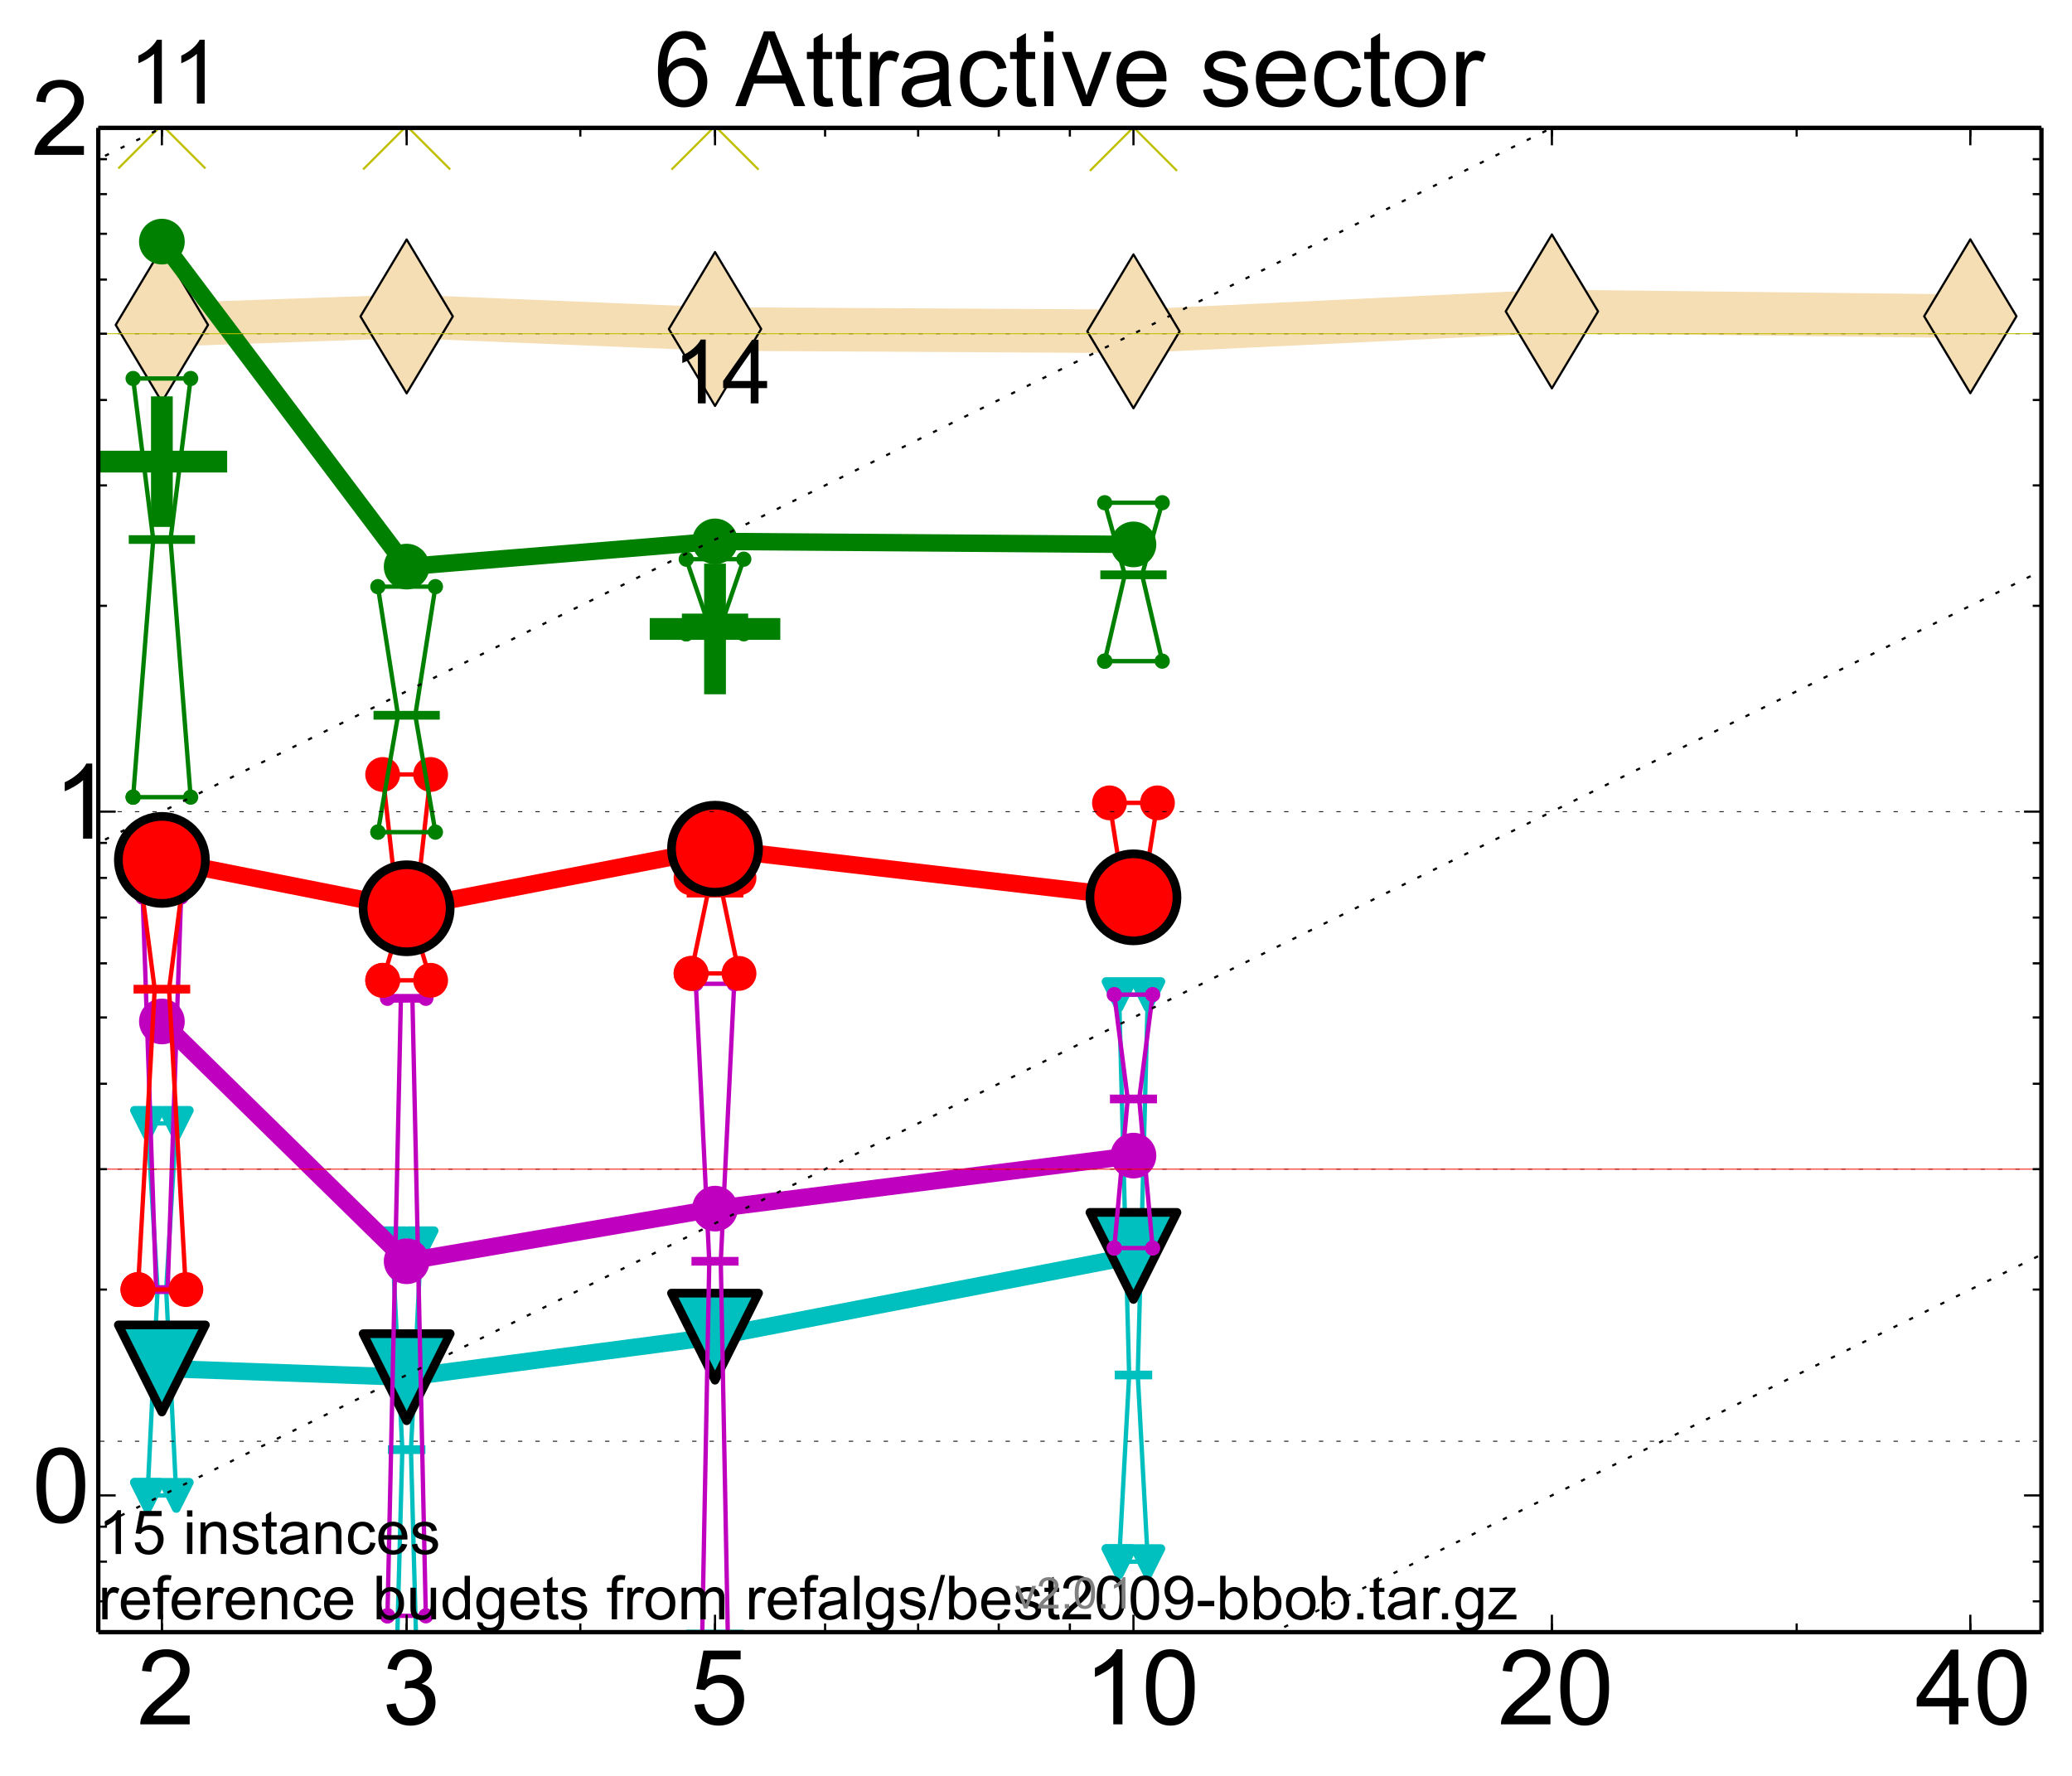 <?xml version="1.0" encoding="utf-8" standalone="no"?>
<!DOCTYPE svg PUBLIC "-//W3C//DTD SVG 1.1//EN"
  "http://www.w3.org/Graphics/SVG/1.1/DTD/svg11.dtd">
<!-- Created with matplotlib (http://matplotlib.org/) -->
<svg height="408pt" version="1.1" viewBox="0 0 476 408" width="476pt" xmlns="http://www.w3.org/2000/svg" xmlns:xlink="http://www.w3.org/1999/xlink">
 <defs>
  <style type="text/css">
*{stroke-linecap:butt;stroke-linejoin:round;}
  </style>
 </defs>
 <g id="figure_1">
  <g id="patch_1">
   <path d="
M0 408.127
L476.178 408.127
L476.178 0
L0 0
z
" style="fill:#ffffff;"/>
  </g>
  <g id="axes_1">
   <g id="patch_2">
    <path d="
M22.578 374.979
L468.977 374.979
L468.977 29.379
L22.578 29.379
z
" style="fill:#ffffff;"/>
   </g>
   <g id="line2d_1">
    <path clip-path="url(#pdb97fee388)" d="
M37.189 74.651
L93.42 72.693
L164.262 75.585
L260.389 76.124
L356.516 71.544
L452.643 72.66" style="fill:none;stroke:#f5deb3;stroke-linecap:square;stroke-width:10;"/>
    <defs>
     <path d="
M-8.32667e-16 17.678
L10.607 0
L9.4369e-16 -17.678
L-10.607 -3.55271e-15
z
" id="m1b483a9f33" style="stroke:#000000;stroke-linejoin:miter;stroke-width:0.5;"/>
    </defs>
    <g clip-path="url(#pdb97fee388)">
     <use style="fill:#f5deb3;stroke:#000000;stroke-linejoin:miter;stroke-width:0.5;" x="37.189" xlink:href="#m1b483a9f33" y="74.651"/>
     <use style="fill:#f5deb3;stroke:#000000;stroke-linejoin:miter;stroke-width:0.5;" x="93.42" xlink:href="#m1b483a9f33" y="72.693"/>
     <use style="fill:#f5deb3;stroke:#000000;stroke-linejoin:miter;stroke-width:0.5;" x="164.262" xlink:href="#m1b483a9f33" y="75.585"/>
     <use style="fill:#f5deb3;stroke:#000000;stroke-linejoin:miter;stroke-width:0.5;" x="260.389" xlink:href="#m1b483a9f33" y="76.124"/>
     <use style="fill:#f5deb3;stroke:#000000;stroke-linejoin:miter;stroke-width:0.5;" x="356.516" xlink:href="#m1b483a9f33" y="71.544"/>
     <use style="fill:#f5deb3;stroke:#000000;stroke-linejoin:miter;stroke-width:0.5;" x="452.643" xlink:href="#m1b483a9f33" y="72.66"/>
    </g>
   </g>
   <g id="line2d_2">
    <defs>
     <path d="
M-15 0
L15 0
M0 15
L0 -15" id="med33b53195" style="stroke:#008000;stroke-width:5;"/>
    </defs>
    <g clip-path="url(#pdb97fee388)">
     <use style="fill:#008000;stroke:#008000;stroke-width:5;" x="37.189" xlink:href="#med33b53195" y="106.057"/>
    </g>
   </g>
   <g id="line2d_3">
    <g clip-path="url(#pdb97fee388)">
     <use style="fill:#008000;stroke:#008000;stroke-width:5;" x="164.262" xlink:href="#med33b53195" y="144.499"/>
    </g>
   </g>
   <g id="line2d_4">
    <path clip-path="url(#pdb97fee388)" d="
M33.885 343.561
L36.198 296.272
L33.885 258.092
L40.494 258.092
L38.18 296.272
L40.494 343.561
L33.885 343.561" style="fill:none;stroke:#00bfbf;stroke-linecap:square;"/>
    <defs>
     <path d="
M0 0
L0 0
L0 0
z
" id="m9ac02d4b70" style="stroke:#00bfbf;stroke-linejoin:miter;stroke-width:2;"/>
    </defs>
    <g clip-path="url(#pdb97fee388)">
     <use style="fill:#00bfbf;stroke:#00bfbf;stroke-linejoin:miter;stroke-width:2;" x="33.885" xlink:href="#m9ac02d4b70" y="343.561"/>
     <use style="fill:#00bfbf;stroke:#00bfbf;stroke-linejoin:miter;stroke-width:2;" x="36.198" xlink:href="#m9ac02d4b70" y="296.272"/>
     <use style="fill:#00bfbf;stroke:#00bfbf;stroke-linejoin:miter;stroke-width:2;" x="33.885" xlink:href="#m9ac02d4b70" y="258.092"/>
     <use style="fill:#00bfbf;stroke:#00bfbf;stroke-linejoin:miter;stroke-width:2;" x="40.494" xlink:href="#m9ac02d4b70" y="258.092"/>
     <use style="fill:#00bfbf;stroke:#00bfbf;stroke-linejoin:miter;stroke-width:2;" x="38.18" xlink:href="#m9ac02d4b70" y="296.272"/>
     <use style="fill:#00bfbf;stroke:#00bfbf;stroke-linejoin:miter;stroke-width:2;" x="40.494" xlink:href="#m9ac02d4b70" y="343.561"/>
     <use style="fill:#00bfbf;stroke:#00bfbf;stroke-linejoin:miter;stroke-width:2;" x="33.885" xlink:href="#m9ac02d4b70" y="343.561"/>
    </g>
   </g>
   <g id="line2d_5">
    <path clip-path="url(#pdb97fee388)" d="
M33.885 343.561
L40.494 343.561
L40.494 258.092
L33.885 258.092
L33.885 343.561" style="fill:none;"/>
    <defs>
     <path d="
M-3.67394e-16 3
L3 -3
L-3 -3
z
" id="mf178d8dd23" style="stroke:#00bfbf;stroke-linejoin:miter;stroke-width:2;"/>
    </defs>
    <g clip-path="url(#pdb97fee388)">
     <use style="fill:#00bfbf;stroke:#00bfbf;stroke-linejoin:miter;stroke-width:2;" x="33.885" xlink:href="#mf178d8dd23" y="343.561"/>
     <use style="fill:#00bfbf;stroke:#00bfbf;stroke-linejoin:miter;stroke-width:2;" x="40.494" xlink:href="#mf178d8dd23" y="343.561"/>
     <use style="fill:#00bfbf;stroke:#00bfbf;stroke-linejoin:miter;stroke-width:2;" x="40.494" xlink:href="#mf178d8dd23" y="258.092"/>
     <use style="fill:#00bfbf;stroke:#00bfbf;stroke-linejoin:miter;stroke-width:2;" x="33.885" xlink:href="#mf178d8dd23" y="258.092"/>
     <use style="fill:#00bfbf;stroke:#00bfbf;stroke-linejoin:miter;stroke-width:2;" x="33.885" xlink:href="#mf178d8dd23" y="343.561"/>
    </g>
   </g>
   <g id="line2d_6">
    <path clip-path="url(#pdb97fee388)" d="
M33.885 296.272
L40.494 296.272" style="fill:none;stroke:#00bfbf;stroke-linecap:square;stroke-width:2;"/>
    <g clip-path="url(#pdb97fee388)">
     <use style="fill:#00bfbf;stroke:#00bfbf;stroke-linejoin:miter;stroke-width:2;" x="33.885" xlink:href="#m9ac02d4b70" y="296.272"/>
     <use style="fill:#00bfbf;stroke:#00bfbf;stroke-linejoin:miter;stroke-width:2;" x="40.494" xlink:href="#m9ac02d4b70" y="296.272"/>
    </g>
   </g>
   <g id="line2d_7">
    <path clip-path="url(#pdb97fee388)" d="
M90.115 418.512
M90.369 409.127
L92.428 333.044
L90.115 285.755
L96.724 285.755
L94.411 333.044
L96.47 409.127" style="fill:none;stroke:#00bfbf;stroke-linecap:square;"/>
    <g clip-path="url(#pdb97fee388)">
     <use style="fill:#00bfbf;stroke:#00bfbf;stroke-linejoin:miter;stroke-width:2;" x="90.115" xlink:href="#m9ac02d4b70" y="418.512"/>
     <use style="fill:#00bfbf;stroke:#00bfbf;stroke-linejoin:miter;stroke-width:2;" x="92.428" xlink:href="#m9ac02d4b70" y="333.044"/>
     <use style="fill:#00bfbf;stroke:#00bfbf;stroke-linejoin:miter;stroke-width:2;" x="90.115" xlink:href="#m9ac02d4b70" y="285.755"/>
     <use style="fill:#00bfbf;stroke:#00bfbf;stroke-linejoin:miter;stroke-width:2;" x="96.724" xlink:href="#m9ac02d4b70" y="285.755"/>
     <use style="fill:#00bfbf;stroke:#00bfbf;stroke-linejoin:miter;stroke-width:2;" x="94.411" xlink:href="#m9ac02d4b70" y="333.044"/>
     <use style="fill:#00bfbf;stroke:#00bfbf;stroke-linejoin:miter;stroke-width:2;" x="96.724" xlink:href="#m9ac02d4b70" y="418.512"/>
     <use style="fill:#00bfbf;stroke:#00bfbf;stroke-linejoin:miter;stroke-width:2;" x="90.115" xlink:href="#m9ac02d4b70" y="418.512"/>
    </g>
   </g>
   <g id="line2d_8">
    <path clip-path="url(#pdb97fee388)" d="
M90.115 418.512
M96.724 409.127
L96.724 285.755
L90.115 285.755
L90.115 409.127" style="fill:none;"/>
    <g clip-path="url(#pdb97fee388)">
     <use style="fill:#00bfbf;stroke:#00bfbf;stroke-linejoin:miter;stroke-width:2;" x="90.115" xlink:href="#mf178d8dd23" y="418.512"/>
     <use style="fill:#00bfbf;stroke:#00bfbf;stroke-linejoin:miter;stroke-width:2;" x="96.724" xlink:href="#mf178d8dd23" y="418.512"/>
     <use style="fill:#00bfbf;stroke:#00bfbf;stroke-linejoin:miter;stroke-width:2;" x="96.724" xlink:href="#mf178d8dd23" y="285.755"/>
     <use style="fill:#00bfbf;stroke:#00bfbf;stroke-linejoin:miter;stroke-width:2;" x="90.115" xlink:href="#mf178d8dd23" y="285.755"/>
     <use style="fill:#00bfbf;stroke:#00bfbf;stroke-linejoin:miter;stroke-width:2;" x="90.115" xlink:href="#mf178d8dd23" y="418.512"/>
    </g>
   </g>
   <g id="line2d_9">
    <path clip-path="url(#pdb97fee388)" d="
M90.115 333.044
L96.724 333.044" style="fill:none;stroke:#00bfbf;stroke-linecap:square;stroke-width:2;"/>
    <g clip-path="url(#pdb97fee388)">
     <use style="fill:#00bfbf;stroke:#00bfbf;stroke-linejoin:miter;stroke-width:2;" x="90.115" xlink:href="#m9ac02d4b70" y="333.044"/>
     <use style="fill:#00bfbf;stroke:#00bfbf;stroke-linejoin:miter;stroke-width:2;" x="96.724" xlink:href="#m9ac02d4b70" y="333.044"/>
    </g>
   </g>
   <g id="line2d_10">
    <path clip-path="url(#pdb97fee388)" d="
M160.958 453.362
M161.906 409.127
L160.958 378.411
L167.567 378.411
L166.619 409.127" style="fill:none;stroke:#00bfbf;stroke-linecap:square;"/>
    <g clip-path="url(#pdb97fee388)">
     <use style="fill:#00bfbf;stroke:#00bfbf;stroke-linejoin:miter;stroke-width:2;" x="160.958" xlink:href="#m9ac02d4b70" y="453.362"/>
     <use style="fill:#00bfbf;stroke:#00bfbf;stroke-linejoin:miter;stroke-width:2;" x="163.271" xlink:href="#m9ac02d4b70" y="453.362"/>
     <use style="fill:#00bfbf;stroke:#00bfbf;stroke-linejoin:miter;stroke-width:2;" x="160.958" xlink:href="#m9ac02d4b70" y="378.411"/>
     <use style="fill:#00bfbf;stroke:#00bfbf;stroke-linejoin:miter;stroke-width:2;" x="167.567" xlink:href="#m9ac02d4b70" y="378.411"/>
     <use style="fill:#00bfbf;stroke:#00bfbf;stroke-linejoin:miter;stroke-width:2;" x="165.253" xlink:href="#m9ac02d4b70" y="453.362"/>
     <use style="fill:#00bfbf;stroke:#00bfbf;stroke-linejoin:miter;stroke-width:2;" x="167.567" xlink:href="#m9ac02d4b70" y="453.362"/>
     <use style="fill:#00bfbf;stroke:#00bfbf;stroke-linejoin:miter;stroke-width:2;" x="160.958" xlink:href="#m9ac02d4b70" y="453.362"/>
    </g>
   </g>
   <g id="line2d_11">
    <path clip-path="url(#pdb97fee388)" d="
M160.958 453.362
M167.567 409.127
L167.567 378.411
L160.958 378.411
L160.958 409.127" style="fill:none;"/>
    <g clip-path="url(#pdb97fee388)">
     <use style="fill:#00bfbf;stroke:#00bfbf;stroke-linejoin:miter;stroke-width:2;" x="160.958" xlink:href="#mf178d8dd23" y="453.362"/>
     <use style="fill:#00bfbf;stroke:#00bfbf;stroke-linejoin:miter;stroke-width:2;" x="167.567" xlink:href="#mf178d8dd23" y="453.362"/>
     <use style="fill:#00bfbf;stroke:#00bfbf;stroke-linejoin:miter;stroke-width:2;" x="167.567" xlink:href="#mf178d8dd23" y="378.411"/>
     <use style="fill:#00bfbf;stroke:#00bfbf;stroke-linejoin:miter;stroke-width:2;" x="160.958" xlink:href="#mf178d8dd23" y="378.411"/>
     <use style="fill:#00bfbf;stroke:#00bfbf;stroke-linejoin:miter;stroke-width:2;" x="160.958" xlink:href="#mf178d8dd23" y="453.362"/>
    </g>
   </g>
   <g id="line2d_12">
    <path clip-path="url(#pdb97fee388)" d="
M160.958 453.362" style="fill:none;stroke:#00bfbf;stroke-linecap:square;stroke-width:2;"/>
    <g clip-path="url(#pdb97fee388)">
     <use style="fill:#00bfbf;stroke:#00bfbf;stroke-linejoin:miter;stroke-width:2;" x="160.958" xlink:href="#m9ac02d4b70" y="453.362"/>
     <use style="fill:#00bfbf;stroke:#00bfbf;stroke-linejoin:miter;stroke-width:2;" x="167.567" xlink:href="#m9ac02d4b70" y="453.362"/>
    </g>
   </g>
   <g id="line2d_13">
    <path clip-path="url(#pdb97fee388)" d="
M257.085 358.784
L259.398 315.898
L257.085 228.508
L263.694 228.508
L261.38 315.898
L263.694 358.784
L257.085 358.784" style="fill:none;stroke:#00bfbf;stroke-linecap:square;"/>
    <g clip-path="url(#pdb97fee388)">
     <use style="fill:#00bfbf;stroke:#00bfbf;stroke-linejoin:miter;stroke-width:2;" x="257.085" xlink:href="#m9ac02d4b70" y="358.784"/>
     <use style="fill:#00bfbf;stroke:#00bfbf;stroke-linejoin:miter;stroke-width:2;" x="259.398" xlink:href="#m9ac02d4b70" y="315.898"/>
     <use style="fill:#00bfbf;stroke:#00bfbf;stroke-linejoin:miter;stroke-width:2;" x="257.085" xlink:href="#m9ac02d4b70" y="228.508"/>
     <use style="fill:#00bfbf;stroke:#00bfbf;stroke-linejoin:miter;stroke-width:2;" x="263.694" xlink:href="#m9ac02d4b70" y="228.508"/>
     <use style="fill:#00bfbf;stroke:#00bfbf;stroke-linejoin:miter;stroke-width:2;" x="261.38" xlink:href="#m9ac02d4b70" y="315.898"/>
     <use style="fill:#00bfbf;stroke:#00bfbf;stroke-linejoin:miter;stroke-width:2;" x="263.694" xlink:href="#m9ac02d4b70" y="358.784"/>
     <use style="fill:#00bfbf;stroke:#00bfbf;stroke-linejoin:miter;stroke-width:2;" x="257.085" xlink:href="#m9ac02d4b70" y="358.784"/>
    </g>
   </g>
   <g id="line2d_14">
    <path clip-path="url(#pdb97fee388)" d="
M257.085 358.784
L263.694 358.784
L263.694 228.508
L257.085 228.508
L257.085 358.784" style="fill:none;"/>
    <g clip-path="url(#pdb97fee388)">
     <use style="fill:#00bfbf;stroke:#00bfbf;stroke-linejoin:miter;stroke-width:2;" x="257.085" xlink:href="#mf178d8dd23" y="358.784"/>
     <use style="fill:#00bfbf;stroke:#00bfbf;stroke-linejoin:miter;stroke-width:2;" x="263.694" xlink:href="#mf178d8dd23" y="358.784"/>
     <use style="fill:#00bfbf;stroke:#00bfbf;stroke-linejoin:miter;stroke-width:2;" x="263.694" xlink:href="#mf178d8dd23" y="228.508"/>
     <use style="fill:#00bfbf;stroke:#00bfbf;stroke-linejoin:miter;stroke-width:2;" x="257.085" xlink:href="#mf178d8dd23" y="228.508"/>
     <use style="fill:#00bfbf;stroke:#00bfbf;stroke-linejoin:miter;stroke-width:2;" x="257.085" xlink:href="#mf178d8dd23" y="358.784"/>
    </g>
   </g>
   <g id="line2d_15">
    <path clip-path="url(#pdb97fee388)" d="
M257.085 315.898
L263.694 315.898" style="fill:none;stroke:#00bfbf;stroke-linecap:square;stroke-width:2;"/>
    <g clip-path="url(#pdb97fee388)">
     <use style="fill:#00bfbf;stroke:#00bfbf;stroke-linejoin:miter;stroke-width:2;" x="257.085" xlink:href="#m9ac02d4b70" y="315.898"/>
     <use style="fill:#00bfbf;stroke:#00bfbf;stroke-linejoin:miter;stroke-width:2;" x="263.694" xlink:href="#m9ac02d4b70" y="315.898"/>
    </g>
   </g>
   <g id="line2d_16">
    <path clip-path="url(#pdb97fee388)" d="
M37.189 314.399
L93.42 316.405" style="fill:none;stroke:#00bfbf;stroke-linecap:square;stroke-width:4;"/>
    <defs>
     <path d="
M0 0
L0 0
L0 0
z
" id="m54bff36147" style="stroke:#000000;stroke-linejoin:miter;stroke-width:2;"/>
    </defs>
    <g clip-path="url(#pdb97fee388)">
     <use style="fill:#00bfbf;stroke:#000000;stroke-linejoin:miter;stroke-width:2;" x="37.189" xlink:href="#m54bff36147" y="314.399"/>
     <use style="fill:#00bfbf;stroke:#000000;stroke-linejoin:miter;stroke-width:2;" x="93.42" xlink:href="#m54bff36147" y="316.405"/>
    </g>
   </g>
   <g id="line2d_17">
    <path clip-path="url(#pdb97fee388)" d="
M93.42 316.405
L164.262 307.092" style="fill:none;stroke:#00bfbf;stroke-linecap:square;stroke-width:4;"/>
    <g clip-path="url(#pdb97fee388)">
     <use style="fill:#00bfbf;stroke:#000000;stroke-linejoin:miter;stroke-width:2;" x="93.42" xlink:href="#m54bff36147" y="316.405"/>
     <use style="fill:#00bfbf;stroke:#000000;stroke-linejoin:miter;stroke-width:2;" x="164.262" xlink:href="#m54bff36147" y="307.092"/>
    </g>
   </g>
   <g id="line2d_18">
    <path clip-path="url(#pdb97fee388)" d="
M164.262 307.092
L260.389 288.54" style="fill:none;stroke:#00bfbf;stroke-linecap:square;stroke-width:4;"/>
    <g clip-path="url(#pdb97fee388)">
     <use style="fill:#00bfbf;stroke:#000000;stroke-linejoin:miter;stroke-width:2;" x="164.262" xlink:href="#m54bff36147" y="307.092"/>
     <use style="fill:#00bfbf;stroke:#000000;stroke-linejoin:miter;stroke-width:2;" x="260.389" xlink:href="#m54bff36147" y="288.54"/>
    </g>
   </g>
   <g id="line2d_19">
    <path clip-path="url(#pdb97fee388)" d="
M37.189 314.399
L93.42 316.405
L164.262 307.092
L260.389 288.54" style="fill:none;"/>
    <defs>
     <path d="
M-1.22465e-15 10
L10 -10
L-10 -10
z
" id="m3e14c286d9" style="stroke:#000000;stroke-linejoin:miter;stroke-width:2;"/>
    </defs>
    <g clip-path="url(#pdb97fee388)">
     <use style="fill:#00bfbf;stroke:#000000;stroke-linejoin:miter;stroke-width:2;" x="37.189" xlink:href="#m3e14c286d9" y="314.399"/>
     <use style="fill:#00bfbf;stroke:#000000;stroke-linejoin:miter;stroke-width:2;" x="93.42" xlink:href="#m3e14c286d9" y="316.405"/>
     <use style="fill:#00bfbf;stroke:#000000;stroke-linejoin:miter;stroke-width:2;" x="164.262" xlink:href="#m3e14c286d9" y="307.092"/>
     <use style="fill:#00bfbf;stroke:#000000;stroke-linejoin:miter;stroke-width:2;" x="260.389" xlink:href="#m3e14c286d9" y="288.54"/>
    </g>
   </g>
   <g id="line2d_20">
    <path clip-path="url(#pdb97fee388)" d="
M32.783 296.272
L35.867 296.272
L32.783 206.096
L41.595 206.096
L38.511 296.272
L41.595 296.272
L32.783 296.272" style="fill:none;stroke:#bf00bf;stroke-linecap:square;"/>
    <defs>
     <path d="
M0 0
C0 0 0 0 0 0
C0 0 0 0 0 0
C0 0 0 0 0 0
C0 0 0 0 0 0
C0 0 0 0 0 0
C0 0 0 0 0 0
C0 0 0 0 0 0
C0 0 0 0 0 0
z
" id="ma7358f3653" style="stroke:#bf00bf;stroke-width:0.5;"/>
    </defs>
    <g clip-path="url(#pdb97fee388)">
     <use style="fill:#bf00bf;stroke:#bf00bf;stroke-width:0.5;" x="32.783" xlink:href="#ma7358f3653" y="296.272"/>
     <use style="fill:#bf00bf;stroke:#bf00bf;stroke-width:0.5;" x="35.867" xlink:href="#ma7358f3653" y="296.272"/>
     <use style="fill:#bf00bf;stroke:#bf00bf;stroke-width:0.5;" x="32.783" xlink:href="#ma7358f3653" y="206.096"/>
     <use style="fill:#bf00bf;stroke:#bf00bf;stroke-width:0.5;" x="41.595" xlink:href="#ma7358f3653" y="206.096"/>
     <use style="fill:#bf00bf;stroke:#bf00bf;stroke-width:0.5;" x="38.511" xlink:href="#ma7358f3653" y="296.272"/>
     <use style="fill:#bf00bf;stroke:#bf00bf;stroke-width:0.5;" x="41.595" xlink:href="#ma7358f3653" y="296.272"/>
     <use style="fill:#bf00bf;stroke:#bf00bf;stroke-width:0.5;" x="32.783" xlink:href="#ma7358f3653" y="296.272"/>
    </g>
   </g>
   <g id="line2d_21">
    <path clip-path="url(#pdb97fee388)" d="
M32.783 296.272
L41.595 296.272
L41.595 206.096
L32.783 206.096
L32.783 296.272" style="fill:none;"/>
    <defs>
     <path d="
M0 1.5
C0.398 1.5 0.779 1.342 1.061 1.061
C1.342 0.779 1.5 0.398 1.5 0
C1.5 -0.398 1.342 -0.779 1.061 -1.061
C0.779 -1.342 0.398 -1.5 0 -1.5
C-0.398 -1.5 -0.779 -1.342 -1.061 -1.061
C-1.342 -0.779 -1.5 -0.398 -1.5 0
C-1.5 0.398 -1.342 0.779 -1.061 1.061
C-0.779 1.342 -0.398 1.5 0 1.5
z
" id="m56b4842580" style="stroke:#bf00bf;stroke-width:0.5;"/>
    </defs>
    <g clip-path="url(#pdb97fee388)">
     <use style="fill:#bf00bf;stroke:#bf00bf;stroke-width:0.5;" x="32.783" xlink:href="#m56b4842580" y="296.272"/>
     <use style="fill:#bf00bf;stroke:#bf00bf;stroke-width:0.5;" x="41.595" xlink:href="#m56b4842580" y="296.272"/>
     <use style="fill:#bf00bf;stroke:#bf00bf;stroke-width:0.5;" x="41.595" xlink:href="#m56b4842580" y="206.096"/>
     <use style="fill:#bf00bf;stroke:#bf00bf;stroke-width:0.5;" x="32.783" xlink:href="#m56b4842580" y="206.096"/>
     <use style="fill:#bf00bf;stroke:#bf00bf;stroke-width:0.5;" x="32.783" xlink:href="#m56b4842580" y="296.272"/>
    </g>
   </g>
   <g id="line2d_22">
    <path clip-path="url(#pdb97fee388)" d="
M32.783 296.272
L41.595 296.272" style="fill:none;stroke:#bf00bf;stroke-linecap:square;stroke-width:2;"/>
    <g clip-path="url(#pdb97fee388)">
     <use style="fill:#bf00bf;stroke:#bf00bf;stroke-width:0.5;" x="32.783" xlink:href="#ma7358f3653" y="296.272"/>
     <use style="fill:#bf00bf;stroke:#bf00bf;stroke-width:0.5;" x="41.595" xlink:href="#ma7358f3653" y="296.272"/>
    </g>
   </g>
   <g id="line2d_23">
    <path clip-path="url(#pdb97fee388)" d="
M89.014 371.223
L92.098 229.356
L89.014 229.356
L97.826 229.356
L94.742 229.356
L97.826 371.223
L89.014 371.223" style="fill:none;stroke:#bf00bf;stroke-linecap:square;"/>
    <g clip-path="url(#pdb97fee388)">
     <use style="fill:#bf00bf;stroke:#bf00bf;stroke-width:0.5;" x="89.014" xlink:href="#ma7358f3653" y="371.223"/>
     <use style="fill:#bf00bf;stroke:#bf00bf;stroke-width:0.5;" x="92.098" xlink:href="#ma7358f3653" y="229.356"/>
     <use style="fill:#bf00bf;stroke:#bf00bf;stroke-width:0.5;" x="89.014" xlink:href="#ma7358f3653" y="229.356"/>
     <use style="fill:#bf00bf;stroke:#bf00bf;stroke-width:0.5;" x="97.826" xlink:href="#ma7358f3653" y="229.356"/>
     <use style="fill:#bf00bf;stroke:#bf00bf;stroke-width:0.5;" x="94.742" xlink:href="#ma7358f3653" y="229.356"/>
     <use style="fill:#bf00bf;stroke:#bf00bf;stroke-width:0.5;" x="97.826" xlink:href="#ma7358f3653" y="371.223"/>
     <use style="fill:#bf00bf;stroke:#bf00bf;stroke-width:0.5;" x="89.014" xlink:href="#ma7358f3653" y="371.223"/>
    </g>
   </g>
   <g id="line2d_24">
    <path clip-path="url(#pdb97fee388)" d="
M89.014 371.223
L97.826 371.223
L97.826 229.356
L89.014 229.356
L89.014 371.223" style="fill:none;"/>
    <g clip-path="url(#pdb97fee388)">
     <use style="fill:#bf00bf;stroke:#bf00bf;stroke-width:0.5;" x="89.014" xlink:href="#m56b4842580" y="371.223"/>
     <use style="fill:#bf00bf;stroke:#bf00bf;stroke-width:0.5;" x="97.826" xlink:href="#m56b4842580" y="371.223"/>
     <use style="fill:#bf00bf;stroke:#bf00bf;stroke-width:0.5;" x="97.826" xlink:href="#m56b4842580" y="229.356"/>
     <use style="fill:#bf00bf;stroke:#bf00bf;stroke-width:0.5;" x="89.014" xlink:href="#m56b4842580" y="229.356"/>
     <use style="fill:#bf00bf;stroke:#bf00bf;stroke-width:0.5;" x="89.014" xlink:href="#m56b4842580" y="371.223"/>
    </g>
   </g>
   <g id="line2d_25">
    <path clip-path="url(#pdb97fee388)" d="
M89.014 229.356
L97.826 229.356" style="fill:none;stroke:#bf00bf;stroke-linecap:square;stroke-width:2;"/>
    <g clip-path="url(#pdb97fee388)">
     <use style="fill:#bf00bf;stroke:#bf00bf;stroke-width:0.5;" x="89.014" xlink:href="#ma7358f3653" y="229.356"/>
     <use style="fill:#bf00bf;stroke:#bf00bf;stroke-width:0.5;" x="97.826" xlink:href="#ma7358f3653" y="229.356"/>
    </g>
   </g>
   <g id="line2d_26">
    <path clip-path="url(#pdb97fee388)" d="
M159.856 453.362
M160.69 409.127
L162.94 289.769
L159.856 226.027
L168.668 226.027
L165.584 289.769
L167.834 409.127" style="fill:none;stroke:#bf00bf;stroke-linecap:square;"/>
    <g clip-path="url(#pdb97fee388)">
     <use style="fill:#bf00bf;stroke:#bf00bf;stroke-width:0.5;" x="159.856" xlink:href="#ma7358f3653" y="453.362"/>
     <use style="fill:#bf00bf;stroke:#bf00bf;stroke-width:0.5;" x="162.94" xlink:href="#ma7358f3653" y="289.769"/>
     <use style="fill:#bf00bf;stroke:#bf00bf;stroke-width:0.5;" x="159.856" xlink:href="#ma7358f3653" y="226.027"/>
     <use style="fill:#bf00bf;stroke:#bf00bf;stroke-width:0.5;" x="168.668" xlink:href="#ma7358f3653" y="226.027"/>
     <use style="fill:#bf00bf;stroke:#bf00bf;stroke-width:0.5;" x="165.584" xlink:href="#ma7358f3653" y="289.769"/>
     <use style="fill:#bf00bf;stroke:#bf00bf;stroke-width:0.5;" x="168.668" xlink:href="#ma7358f3653" y="453.362"/>
     <use style="fill:#bf00bf;stroke:#bf00bf;stroke-width:0.5;" x="159.856" xlink:href="#ma7358f3653" y="453.362"/>
    </g>
   </g>
   <g id="line2d_27">
    <path clip-path="url(#pdb97fee388)" d="
M159.856 453.362
M168.668 409.127
L168.668 226.027
L159.856 226.027
L159.856 409.127" style="fill:none;"/>
    <g clip-path="url(#pdb97fee388)">
     <use style="fill:#bf00bf;stroke:#bf00bf;stroke-width:0.5;" x="159.856" xlink:href="#m56b4842580" y="453.362"/>
     <use style="fill:#bf00bf;stroke:#bf00bf;stroke-width:0.5;" x="168.668" xlink:href="#m56b4842580" y="453.362"/>
     <use style="fill:#bf00bf;stroke:#bf00bf;stroke-width:0.5;" x="168.668" xlink:href="#m56b4842580" y="226.027"/>
     <use style="fill:#bf00bf;stroke:#bf00bf;stroke-width:0.5;" x="159.856" xlink:href="#m56b4842580" y="226.027"/>
     <use style="fill:#bf00bf;stroke:#bf00bf;stroke-width:0.5;" x="159.856" xlink:href="#m56b4842580" y="453.362"/>
    </g>
   </g>
   <g id="line2d_28">
    <path clip-path="url(#pdb97fee388)" d="
M159.856 289.769
L168.668 289.769" style="fill:none;stroke:#bf00bf;stroke-linecap:square;stroke-width:2;"/>
    <g clip-path="url(#pdb97fee388)">
     <use style="fill:#bf00bf;stroke:#bf00bf;stroke-width:0.5;" x="159.856" xlink:href="#ma7358f3653" y="289.769"/>
     <use style="fill:#bf00bf;stroke:#bf00bf;stroke-width:0.5;" x="168.668" xlink:href="#ma7358f3653" y="289.769"/>
    </g>
   </g>
   <g id="line2d_29">
    <path clip-path="url(#pdb97fee388)" d="
M255.983 286.736
L259.067 252.482
L255.983 228.508
L264.795 228.508
L261.711 252.482
L264.795 286.736
L255.983 286.736" style="fill:none;stroke:#bf00bf;stroke-linecap:square;"/>
    <g clip-path="url(#pdb97fee388)">
     <use style="fill:#bf00bf;stroke:#bf00bf;stroke-width:0.5;" x="255.983" xlink:href="#ma7358f3653" y="286.736"/>
     <use style="fill:#bf00bf;stroke:#bf00bf;stroke-width:0.5;" x="259.067" xlink:href="#ma7358f3653" y="252.482"/>
     <use style="fill:#bf00bf;stroke:#bf00bf;stroke-width:0.5;" x="255.983" xlink:href="#ma7358f3653" y="228.508"/>
     <use style="fill:#bf00bf;stroke:#bf00bf;stroke-width:0.5;" x="264.795" xlink:href="#ma7358f3653" y="228.508"/>
     <use style="fill:#bf00bf;stroke:#bf00bf;stroke-width:0.5;" x="261.711" xlink:href="#ma7358f3653" y="252.482"/>
     <use style="fill:#bf00bf;stroke:#bf00bf;stroke-width:0.5;" x="264.795" xlink:href="#ma7358f3653" y="286.736"/>
     <use style="fill:#bf00bf;stroke:#bf00bf;stroke-width:0.5;" x="255.983" xlink:href="#ma7358f3653" y="286.736"/>
    </g>
   </g>
   <g id="line2d_30">
    <path clip-path="url(#pdb97fee388)" d="
M255.983 286.736
L264.795 286.736
L264.795 228.508
L255.983 228.508
L255.983 286.736" style="fill:none;"/>
    <g clip-path="url(#pdb97fee388)">
     <use style="fill:#bf00bf;stroke:#bf00bf;stroke-width:0.5;" x="255.983" xlink:href="#m56b4842580" y="286.736"/>
     <use style="fill:#bf00bf;stroke:#bf00bf;stroke-width:0.5;" x="264.795" xlink:href="#m56b4842580" y="286.736"/>
     <use style="fill:#bf00bf;stroke:#bf00bf;stroke-width:0.5;" x="264.795" xlink:href="#m56b4842580" y="228.508"/>
     <use style="fill:#bf00bf;stroke:#bf00bf;stroke-width:0.5;" x="255.983" xlink:href="#m56b4842580" y="228.508"/>
     <use style="fill:#bf00bf;stroke:#bf00bf;stroke-width:0.5;" x="255.983" xlink:href="#m56b4842580" y="286.736"/>
    </g>
   </g>
   <g id="line2d_31">
    <path clip-path="url(#pdb97fee388)" d="
M255.983 252.482
L264.795 252.482" style="fill:none;stroke:#bf00bf;stroke-linecap:square;stroke-width:2;"/>
    <g clip-path="url(#pdb97fee388)">
     <use style="fill:#bf00bf;stroke:#bf00bf;stroke-width:0.5;" x="255.983" xlink:href="#ma7358f3653" y="252.482"/>
     <use style="fill:#bf00bf;stroke:#bf00bf;stroke-width:0.5;" x="264.795" xlink:href="#ma7358f3653" y="252.482"/>
    </g>
   </g>
   <g id="line2d_32">
    <path clip-path="url(#pdb97fee388)" d="
M37.189 234.675
L93.42 289.769" style="fill:none;stroke:#bf00bf;stroke-linecap:square;stroke-width:4;"/>
    <g clip-path="url(#pdb97fee388)">
     <use style="fill:#bf00bf;stroke:#bf00bf;stroke-width:0.5;" x="37.189" xlink:href="#ma7358f3653" y="234.675"/>
     <use style="fill:#bf00bf;stroke:#bf00bf;stroke-width:0.5;" x="93.42" xlink:href="#ma7358f3653" y="289.769"/>
    </g>
   </g>
   <g id="line2d_33">
    <path clip-path="url(#pdb97fee388)" d="
M93.42 289.769
L164.262 277.676" style="fill:none;stroke:#bf00bf;stroke-linecap:square;stroke-width:4;"/>
    <g clip-path="url(#pdb97fee388)">
     <use style="fill:#bf00bf;stroke:#bf00bf;stroke-width:0.5;" x="93.42" xlink:href="#ma7358f3653" y="289.769"/>
     <use style="fill:#bf00bf;stroke:#bf00bf;stroke-width:0.5;" x="164.262" xlink:href="#ma7358f3653" y="277.676"/>
    </g>
   </g>
   <g id="line2d_34">
    <path clip-path="url(#pdb97fee388)" d="
M164.262 277.676
L260.389 265.497" style="fill:none;stroke:#bf00bf;stroke-linecap:square;stroke-width:4;"/>
    <g clip-path="url(#pdb97fee388)">
     <use style="fill:#bf00bf;stroke:#bf00bf;stroke-width:0.5;" x="164.262" xlink:href="#ma7358f3653" y="277.676"/>
     <use style="fill:#bf00bf;stroke:#bf00bf;stroke-width:0.5;" x="260.389" xlink:href="#ma7358f3653" y="265.497"/>
    </g>
   </g>
   <g id="line2d_35">
    <path clip-path="url(#pdb97fee388)" d="
M37.189 234.675
L93.42 289.769
L164.262 277.676
L260.389 265.497" style="fill:none;"/>
    <defs>
     <path d="
M0 5
C1.326 5 2.598 4.473 3.536 3.536
C4.473 2.598 5 1.326 5 0
C5 -1.326 4.473 -2.598 3.536 -3.536
C2.598 -4.473 1.326 -5 0 -5
C-1.326 -5 -2.598 -4.473 -3.536 -3.536
C-4.473 -2.598 -5 -1.326 -5 0
C-5 1.326 -4.473 2.598 -3.536 3.536
C-2.598 4.473 -1.326 5 0 5
z
" id="m536e98b0b7" style="stroke:#bf00bf;stroke-width:0.5;"/>
    </defs>
    <g clip-path="url(#pdb97fee388)">
     <use style="fill:#bf00bf;stroke:#bf00bf;stroke-width:0.5;" x="37.189" xlink:href="#m536e98b0b7" y="234.675"/>
     <use style="fill:#bf00bf;stroke:#bf00bf;stroke-width:0.5;" x="93.42" xlink:href="#m536e98b0b7" y="289.769"/>
     <use style="fill:#bf00bf;stroke:#bf00bf;stroke-width:0.5;" x="164.262" xlink:href="#m536e98b0b7" y="277.676"/>
     <use style="fill:#bf00bf;stroke:#bf00bf;stroke-width:0.5;" x="260.389" xlink:href="#m536e98b0b7" y="265.497"/>
    </g>
   </g>
   <g id="line2d_36">
    <path clip-path="url(#pdb97fee388)" d="
M31.682 296.272
L35.537 227.256
L31.682 197.557
L42.697 197.557
L38.841 227.256
L42.697 296.272
L31.682 296.272" style="fill:none;stroke:#ff0000;stroke-linecap:square;"/>
    <defs>
     <path d="
M0 0
C0 0 0 0 0 0
C0 0 0 0 0 0
C0 0 0 0 0 0
C0 0 0 0 0 0
C0 0 0 0 0 0
C0 0 0 0 0 0
C0 0 0 0 0 0
C0 0 0 0 0 0
z
" id="mf83d596818" style="stroke:#ff0000;stroke-width:2;"/>
    </defs>
    <g clip-path="url(#pdb97fee388)">
     <use style="fill:#ff0000;stroke:#ff0000;stroke-width:2;" x="31.682" xlink:href="#mf83d596818" y="296.272"/>
     <use style="fill:#ff0000;stroke:#ff0000;stroke-width:2;" x="35.537" xlink:href="#mf83d596818" y="227.256"/>
     <use style="fill:#ff0000;stroke:#ff0000;stroke-width:2;" x="31.682" xlink:href="#mf83d596818" y="197.557"/>
     <use style="fill:#ff0000;stroke:#ff0000;stroke-width:2;" x="42.697" xlink:href="#mf83d596818" y="197.557"/>
     <use style="fill:#ff0000;stroke:#ff0000;stroke-width:2;" x="38.841" xlink:href="#mf83d596818" y="227.256"/>
     <use style="fill:#ff0000;stroke:#ff0000;stroke-width:2;" x="42.697" xlink:href="#mf83d596818" y="296.272"/>
     <use style="fill:#ff0000;stroke:#ff0000;stroke-width:2;" x="31.682" xlink:href="#mf83d596818" y="296.272"/>
    </g>
   </g>
   <g id="line2d_37">
    <path clip-path="url(#pdb97fee388)" d="
M31.682 296.272
L42.697 296.272
L42.697 197.557
L31.682 197.557
L31.682 296.272" style="fill:none;"/>
    <defs>
     <path d="
M0 3
C0.796 3 1.559 2.684 2.121 2.121
C2.684 1.559 3 0.796 3 0
C3 -0.796 2.684 -1.559 2.121 -2.121
C1.559 -2.684 0.796 -3 0 -3
C-0.796 -3 -1.559 -2.684 -2.121 -2.121
C-2.684 -1.559 -3 -0.796 -3 0
C-3 0.796 -2.684 1.559 -2.121 2.121
C-1.559 2.684 -0.796 3 0 3
z
" id="m6d6f70f495" style="stroke:#ff0000;stroke-width:2;"/>
    </defs>
    <g clip-path="url(#pdb97fee388)">
     <use style="fill:#ff0000;stroke:#ff0000;stroke-width:2;" x="31.682" xlink:href="#m6d6f70f495" y="296.272"/>
     <use style="fill:#ff0000;stroke:#ff0000;stroke-width:2;" x="42.697" xlink:href="#m6d6f70f495" y="296.272"/>
     <use style="fill:#ff0000;stroke:#ff0000;stroke-width:2;" x="42.697" xlink:href="#m6d6f70f495" y="197.557"/>
     <use style="fill:#ff0000;stroke:#ff0000;stroke-width:2;" x="31.682" xlink:href="#m6d6f70f495" y="197.557"/>
     <use style="fill:#ff0000;stroke:#ff0000;stroke-width:2;" x="31.682" xlink:href="#m6d6f70f495" y="296.272"/>
    </g>
   </g>
   <g id="line2d_38">
    <path clip-path="url(#pdb97fee388)" d="
M31.682 227.256
L42.697 227.256" style="fill:none;stroke:#ff0000;stroke-linecap:square;stroke-width:2;"/>
    <g clip-path="url(#pdb97fee388)">
     <use style="fill:#ff0000;stroke:#ff0000;stroke-width:2;" x="31.682" xlink:href="#mf83d596818" y="227.256"/>
     <use style="fill:#ff0000;stroke:#ff0000;stroke-width:2;" x="42.697" xlink:href="#mf83d596818" y="227.256"/>
    </g>
   </g>
   <g id="line2d_39">
    <path clip-path="url(#pdb97fee388)" d="
M87.912 225.22
L91.768 212.447
L87.912 177.931
L98.927 177.931
L95.072 212.447
L98.927 225.22
L87.912 225.22" style="fill:none;stroke:#ff0000;stroke-linecap:square;"/>
    <g clip-path="url(#pdb97fee388)">
     <use style="fill:#ff0000;stroke:#ff0000;stroke-width:2;" x="87.912" xlink:href="#mf83d596818" y="225.22"/>
     <use style="fill:#ff0000;stroke:#ff0000;stroke-width:2;" x="91.768" xlink:href="#mf83d596818" y="212.447"/>
     <use style="fill:#ff0000;stroke:#ff0000;stroke-width:2;" x="87.912" xlink:href="#mf83d596818" y="177.931"/>
     <use style="fill:#ff0000;stroke:#ff0000;stroke-width:2;" x="98.927" xlink:href="#mf83d596818" y="177.931"/>
     <use style="fill:#ff0000;stroke:#ff0000;stroke-width:2;" x="95.072" xlink:href="#mf83d596818" y="212.447"/>
     <use style="fill:#ff0000;stroke:#ff0000;stroke-width:2;" x="98.927" xlink:href="#mf83d596818" y="225.22"/>
     <use style="fill:#ff0000;stroke:#ff0000;stroke-width:2;" x="87.912" xlink:href="#mf83d596818" y="225.22"/>
    </g>
   </g>
   <g id="line2d_40">
    <path clip-path="url(#pdb97fee388)" d="
M87.912 225.22
L98.927 225.22
L98.927 177.931
L87.912 177.931
L87.912 225.22" style="fill:none;"/>
    <g clip-path="url(#pdb97fee388)">
     <use style="fill:#ff0000;stroke:#ff0000;stroke-width:2;" x="87.912" xlink:href="#m6d6f70f495" y="225.22"/>
     <use style="fill:#ff0000;stroke:#ff0000;stroke-width:2;" x="98.927" xlink:href="#m6d6f70f495" y="225.22"/>
     <use style="fill:#ff0000;stroke:#ff0000;stroke-width:2;" x="98.927" xlink:href="#m6d6f70f495" y="177.931"/>
     <use style="fill:#ff0000;stroke:#ff0000;stroke-width:2;" x="87.912" xlink:href="#m6d6f70f495" y="177.931"/>
     <use style="fill:#ff0000;stroke:#ff0000;stroke-width:2;" x="87.912" xlink:href="#m6d6f70f495" y="225.22"/>
    </g>
   </g>
   <g id="line2d_41">
    <path clip-path="url(#pdb97fee388)" d="
M87.912 212.447
L98.927 212.447" style="fill:none;stroke:#ff0000;stroke-linecap:square;stroke-width:2;"/>
    <g clip-path="url(#pdb97fee388)">
     <use style="fill:#ff0000;stroke:#ff0000;stroke-width:2;" x="87.912" xlink:href="#mf83d596818" y="212.447"/>
     <use style="fill:#ff0000;stroke:#ff0000;stroke-width:2;" x="98.927" xlink:href="#mf83d596818" y="212.447"/>
    </g>
   </g>
   <g id="line2d_42">
    <path clip-path="url(#pdb97fee388)" d="
M158.755 223.633
L162.61 205.193
L158.755 201.693
L169.77 201.693
L165.914 205.193
L169.77 223.633
L158.755 223.633" style="fill:none;stroke:#ff0000;stroke-linecap:square;"/>
    <g clip-path="url(#pdb97fee388)">
     <use style="fill:#ff0000;stroke:#ff0000;stroke-width:2;" x="158.755" xlink:href="#mf83d596818" y="223.633"/>
     <use style="fill:#ff0000;stroke:#ff0000;stroke-width:2;" x="162.61" xlink:href="#mf83d596818" y="205.193"/>
     <use style="fill:#ff0000;stroke:#ff0000;stroke-width:2;" x="158.755" xlink:href="#mf83d596818" y="201.693"/>
     <use style="fill:#ff0000;stroke:#ff0000;stroke-width:2;" x="169.77" xlink:href="#mf83d596818" y="201.693"/>
     <use style="fill:#ff0000;stroke:#ff0000;stroke-width:2;" x="165.914" xlink:href="#mf83d596818" y="205.193"/>
     <use style="fill:#ff0000;stroke:#ff0000;stroke-width:2;" x="169.77" xlink:href="#mf83d596818" y="223.633"/>
     <use style="fill:#ff0000;stroke:#ff0000;stroke-width:2;" x="158.755" xlink:href="#mf83d596818" y="223.633"/>
    </g>
   </g>
   <g id="line2d_43">
    <path clip-path="url(#pdb97fee388)" d="
M158.755 223.633
L169.77 223.633
L169.77 201.693
L158.755 201.693
L158.755 223.633" style="fill:none;"/>
    <g clip-path="url(#pdb97fee388)">
     <use style="fill:#ff0000;stroke:#ff0000;stroke-width:2;" x="158.755" xlink:href="#m6d6f70f495" y="223.633"/>
     <use style="fill:#ff0000;stroke:#ff0000;stroke-width:2;" x="169.77" xlink:href="#m6d6f70f495" y="223.633"/>
     <use style="fill:#ff0000;stroke:#ff0000;stroke-width:2;" x="169.77" xlink:href="#m6d6f70f495" y="201.693"/>
     <use style="fill:#ff0000;stroke:#ff0000;stroke-width:2;" x="158.755" xlink:href="#m6d6f70f495" y="201.693"/>
     <use style="fill:#ff0000;stroke:#ff0000;stroke-width:2;" x="158.755" xlink:href="#m6d6f70f495" y="223.633"/>
    </g>
   </g>
   <g id="line2d_44">
    <path clip-path="url(#pdb97fee388)" d="
M158.755 205.193
L169.77 205.193" style="fill:none;stroke:#ff0000;stroke-linecap:square;stroke-width:2;"/>
    <g clip-path="url(#pdb97fee388)">
     <use style="fill:#ff0000;stroke:#ff0000;stroke-width:2;" x="158.755" xlink:href="#mf83d596818" y="205.193"/>
     <use style="fill:#ff0000;stroke:#ff0000;stroke-width:2;" x="169.77" xlink:href="#mf83d596818" y="205.193"/>
    </g>
   </g>
   <g id="line2d_45">
    <path clip-path="url(#pdb97fee388)" d="
M254.882 208.881
L258.737 208.881
L254.882 184.453
L265.897 184.453
L262.041 208.881
L265.897 208.881
L254.882 208.881" style="fill:none;stroke:#ff0000;stroke-linecap:square;"/>
    <g clip-path="url(#pdb97fee388)">
     <use style="fill:#ff0000;stroke:#ff0000;stroke-width:2;" x="254.882" xlink:href="#mf83d596818" y="208.881"/>
     <use style="fill:#ff0000;stroke:#ff0000;stroke-width:2;" x="258.737" xlink:href="#mf83d596818" y="208.881"/>
     <use style="fill:#ff0000;stroke:#ff0000;stroke-width:2;" x="254.882" xlink:href="#mf83d596818" y="184.453"/>
     <use style="fill:#ff0000;stroke:#ff0000;stroke-width:2;" x="265.897" xlink:href="#mf83d596818" y="184.453"/>
     <use style="fill:#ff0000;stroke:#ff0000;stroke-width:2;" x="262.041" xlink:href="#mf83d596818" y="208.881"/>
     <use style="fill:#ff0000;stroke:#ff0000;stroke-width:2;" x="265.897" xlink:href="#mf83d596818" y="208.881"/>
     <use style="fill:#ff0000;stroke:#ff0000;stroke-width:2;" x="254.882" xlink:href="#mf83d596818" y="208.881"/>
    </g>
   </g>
   <g id="line2d_46">
    <path clip-path="url(#pdb97fee388)" d="
M254.882 208.881
L265.897 208.881
L265.897 184.453
L254.882 184.453
L254.882 208.881" style="fill:none;"/>
    <g clip-path="url(#pdb97fee388)">
     <use style="fill:#ff0000;stroke:#ff0000;stroke-width:2;" x="254.882" xlink:href="#m6d6f70f495" y="208.881"/>
     <use style="fill:#ff0000;stroke:#ff0000;stroke-width:2;" x="265.897" xlink:href="#m6d6f70f495" y="208.881"/>
     <use style="fill:#ff0000;stroke:#ff0000;stroke-width:2;" x="265.897" xlink:href="#m6d6f70f495" y="184.453"/>
     <use style="fill:#ff0000;stroke:#ff0000;stroke-width:2;" x="254.882" xlink:href="#m6d6f70f495" y="184.453"/>
     <use style="fill:#ff0000;stroke:#ff0000;stroke-width:2;" x="254.882" xlink:href="#m6d6f70f495" y="208.881"/>
    </g>
   </g>
   <g id="line2d_47">
    <path clip-path="url(#pdb97fee388)" d="
M254.882 208.881
L265.897 208.881" style="fill:none;stroke:#ff0000;stroke-linecap:square;stroke-width:2;"/>
    <g clip-path="url(#pdb97fee388)">
     <use style="fill:#ff0000;stroke:#ff0000;stroke-width:2;" x="254.882" xlink:href="#mf83d596818" y="208.881"/>
     <use style="fill:#ff0000;stroke:#ff0000;stroke-width:2;" x="265.897" xlink:href="#mf83d596818" y="208.881"/>
    </g>
   </g>
   <g id="line2d_48">
    <path clip-path="url(#pdb97fee388)" d="
M37.189 197.557
L93.42 208.671" style="fill:none;stroke:#ff0000;stroke-linecap:square;stroke-width:4;"/>
    <defs>
     <path d="
M0 0
C0 0 0 0 0 0
C0 0 0 0 0 0
C0 0 0 0 0 0
C0 0 0 0 0 0
C0 0 0 0 0 0
C0 0 0 0 0 0
C0 0 0 0 0 0
C0 0 0 0 0 0
z
" id="m4b89fe922e" style="stroke:#000000;stroke-width:2;"/>
    </defs>
    <g clip-path="url(#pdb97fee388)">
     <use style="fill:#ff0000;stroke:#000000;stroke-width:2;" x="37.189" xlink:href="#m4b89fe922e" y="197.557"/>
     <use style="fill:#ff0000;stroke:#000000;stroke-width:2;" x="93.42" xlink:href="#m4b89fe922e" y="208.671"/>
    </g>
   </g>
   <g id="line2d_49">
    <path clip-path="url(#pdb97fee388)" d="
M93.42 208.671
L164.262 194.985" style="fill:none;stroke:#ff0000;stroke-linecap:square;stroke-width:4;"/>
    <g clip-path="url(#pdb97fee388)">
     <use style="fill:#ff0000;stroke:#000000;stroke-width:2;" x="93.42" xlink:href="#m4b89fe922e" y="208.671"/>
     <use style="fill:#ff0000;stroke:#000000;stroke-width:2;" x="164.262" xlink:href="#m4b89fe922e" y="194.985"/>
    </g>
   </g>
   <g id="line2d_50">
    <path clip-path="url(#pdb97fee388)" d="
M164.262 194.985
L260.389 206.157" style="fill:none;stroke:#ff0000;stroke-linecap:square;stroke-width:4;"/>
    <g clip-path="url(#pdb97fee388)">
     <use style="fill:#ff0000;stroke:#000000;stroke-width:2;" x="164.262" xlink:href="#m4b89fe922e" y="194.985"/>
     <use style="fill:#ff0000;stroke:#000000;stroke-width:2;" x="260.389" xlink:href="#m4b89fe922e" y="206.157"/>
    </g>
   </g>
   <g id="line2d_51">
    <path clip-path="url(#pdb97fee388)" d="
M37.189 197.557
L93.42 208.671
L164.262 194.985
L260.389 206.157" style="fill:none;"/>
    <defs>
     <path d="
M0 10
C2.652 10 5.196 8.946 7.071 7.071
C8.946 5.196 10 2.652 10 0
C10 -2.652 8.946 -5.196 7.071 -7.071
C5.196 -8.946 2.652 -10 0 -10
C-2.652 -10 -5.196 -8.946 -7.071 -7.071
C-8.946 -5.196 -10 -2.652 -10 0
C-10 2.652 -8.946 5.196 -7.071 7.071
C-5.196 8.946 -2.652 10 0 10
z
" id="m1474c30724" style="stroke:#000000;stroke-width:2;"/>
    </defs>
    <g clip-path="url(#pdb97fee388)">
     <use style="fill:#ff0000;stroke:#000000;stroke-width:2;" x="37.189" xlink:href="#m1474c30724" y="197.557"/>
     <use style="fill:#ff0000;stroke:#000000;stroke-width:2;" x="93.42" xlink:href="#m1474c30724" y="208.671"/>
     <use style="fill:#ff0000;stroke:#000000;stroke-width:2;" x="164.262" xlink:href="#m1474c30724" y="194.985"/>
     <use style="fill:#ff0000;stroke:#000000;stroke-width:2;" x="260.389" xlink:href="#m1474c30724" y="206.157"/>
    </g>
   </g>
   <g id="line2d_52">
    <path clip-path="url(#pdb97fee388)" d="
M30.58 183.141
L35.206 123.957
L30.58 86.958
L43.798 86.958
L39.172 123.957
L43.798 183.141
L30.58 183.141" style="fill:none;stroke:#008000;stroke-linecap:square;"/>
    <defs>
     <path d="
M0 0
C0 0 0 0 0 0
C0 0 0 0 0 0
C0 0 0 0 0 0
C0 0 0 0 0 0
C0 0 0 0 0 0
C0 0 0 0 0 0
C0 0 0 0 0 0
C0 0 0 0 0 0
z
" id="mf3da2ae3b2" style="stroke:#008000;stroke-width:0.5;"/>
    </defs>
    <g clip-path="url(#pdb97fee388)">
     <use style="fill:#008000;stroke:#008000;stroke-width:0.5;" x="30.58" xlink:href="#mf3da2ae3b2" y="183.141"/>
     <use style="fill:#008000;stroke:#008000;stroke-width:0.5;" x="35.206" xlink:href="#mf3da2ae3b2" y="123.957"/>
     <use style="fill:#008000;stroke:#008000;stroke-width:0.5;" x="30.58" xlink:href="#mf3da2ae3b2" y="86.958"/>
     <use style="fill:#008000;stroke:#008000;stroke-width:0.5;" x="43.798" xlink:href="#mf3da2ae3b2" y="86.958"/>
     <use style="fill:#008000;stroke:#008000;stroke-width:0.5;" x="39.172" xlink:href="#mf3da2ae3b2" y="123.957"/>
     <use style="fill:#008000;stroke:#008000;stroke-width:0.5;" x="43.798" xlink:href="#mf3da2ae3b2" y="183.141"/>
     <use style="fill:#008000;stroke:#008000;stroke-width:0.5;" x="30.58" xlink:href="#mf3da2ae3b2" y="183.141"/>
    </g>
   </g>
   <g id="line2d_53">
    <path clip-path="url(#pdb97fee388)" d="
M30.58 183.141
L43.798 183.141
L43.798 86.958
L30.58 86.958
L30.58 183.141" style="fill:none;"/>
    <defs>
     <path d="
M0 1.5
C0.398 1.5 0.779 1.342 1.061 1.061
C1.342 0.779 1.5 0.398 1.5 0
C1.5 -0.398 1.342 -0.779 1.061 -1.061
C0.779 -1.342 0.398 -1.5 0 -1.5
C-0.398 -1.5 -0.779 -1.342 -1.061 -1.061
C-1.342 -0.779 -1.5 -0.398 -1.5 0
C-1.5 0.398 -1.342 0.779 -1.061 1.061
C-0.779 1.342 -0.398 1.5 0 1.5
z
" id="mb0b177905e" style="stroke:#008000;stroke-width:0.5;"/>
    </defs>
    <g clip-path="url(#pdb97fee388)">
     <use style="fill:#008000;stroke:#008000;stroke-width:0.5;" x="30.58" xlink:href="#mb0b177905e" y="183.141"/>
     <use style="fill:#008000;stroke:#008000;stroke-width:0.5;" x="43.798" xlink:href="#mb0b177905e" y="183.141"/>
     <use style="fill:#008000;stroke:#008000;stroke-width:0.5;" x="43.798" xlink:href="#mb0b177905e" y="86.958"/>
     <use style="fill:#008000;stroke:#008000;stroke-width:0.5;" x="30.58" xlink:href="#mb0b177905e" y="86.958"/>
     <use style="fill:#008000;stroke:#008000;stroke-width:0.5;" x="30.58" xlink:href="#mb0b177905e" y="183.141"/>
    </g>
   </g>
   <g id="line2d_54">
    <path clip-path="url(#pdb97fee388)" d="
M30.58 123.957
L43.798 123.957" style="fill:none;stroke:#008000;stroke-linecap:square;stroke-width:2;"/>
    <g clip-path="url(#pdb97fee388)">
     <use style="fill:#008000;stroke:#008000;stroke-width:0.5;" x="30.58" xlink:href="#mf3da2ae3b2" y="123.957"/>
     <use style="fill:#008000;stroke:#008000;stroke-width:0.5;" x="43.798" xlink:href="#mf3da2ae3b2" y="123.957"/>
    </g>
   </g>
   <g id="line2d_55">
    <path clip-path="url(#pdb97fee388)" d="
M86.811 191.177
L91.437 164.331
L86.811 134.778
L100.029 134.778
L95.403 164.331
L100.029 191.177
L86.811 191.177" style="fill:none;stroke:#008000;stroke-linecap:square;"/>
    <g clip-path="url(#pdb97fee388)">
     <use style="fill:#008000;stroke:#008000;stroke-width:0.5;" x="86.811" xlink:href="#mf3da2ae3b2" y="191.177"/>
     <use style="fill:#008000;stroke:#008000;stroke-width:0.5;" x="91.437" xlink:href="#mf3da2ae3b2" y="164.331"/>
     <use style="fill:#008000;stroke:#008000;stroke-width:0.5;" x="86.811" xlink:href="#mf3da2ae3b2" y="134.778"/>
     <use style="fill:#008000;stroke:#008000;stroke-width:0.5;" x="100.029" xlink:href="#mf3da2ae3b2" y="134.778"/>
     <use style="fill:#008000;stroke:#008000;stroke-width:0.5;" x="95.402" xlink:href="#mf3da2ae3b2" y="164.331"/>
     <use style="fill:#008000;stroke:#008000;stroke-width:0.5;" x="100.029" xlink:href="#mf3da2ae3b2" y="191.177"/>
     <use style="fill:#008000;stroke:#008000;stroke-width:0.5;" x="86.811" xlink:href="#mf3da2ae3b2" y="191.177"/>
    </g>
   </g>
   <g id="line2d_56">
    <path clip-path="url(#pdb97fee388)" d="
M86.811 191.177
L100.029 191.177
L100.029 134.778
L86.811 134.778
L86.811 191.177" style="fill:none;"/>
    <g clip-path="url(#pdb97fee388)">
     <use style="fill:#008000;stroke:#008000;stroke-width:0.5;" x="86.811" xlink:href="#mb0b177905e" y="191.177"/>
     <use style="fill:#008000;stroke:#008000;stroke-width:0.5;" x="100.029" xlink:href="#mb0b177905e" y="191.177"/>
     <use style="fill:#008000;stroke:#008000;stroke-width:0.5;" x="100.029" xlink:href="#mb0b177905e" y="134.778"/>
     <use style="fill:#008000;stroke:#008000;stroke-width:0.5;" x="86.811" xlink:href="#mb0b177905e" y="134.778"/>
     <use style="fill:#008000;stroke:#008000;stroke-width:0.5;" x="86.811" xlink:href="#mb0b177905e" y="191.177"/>
    </g>
   </g>
   <g id="line2d_57">
    <path clip-path="url(#pdb97fee388)" d="
M86.811 164.331
L100.029 164.331" style="fill:none;stroke:#008000;stroke-linecap:square;stroke-width:2;"/>
    <g clip-path="url(#pdb97fee388)">
     <use style="fill:#008000;stroke:#008000;stroke-width:0.5;" x="86.811" xlink:href="#mf3da2ae3b2" y="164.331"/>
     <use style="fill:#008000;stroke:#008000;stroke-width:0.5;" x="100.029" xlink:href="#mf3da2ae3b2" y="164.331"/>
    </g>
   </g>
   <g id="line2d_58">
    <path clip-path="url(#pdb97fee388)" d="
M157.653 145.615
L162.279 141.966
L157.653 128.469
L170.871 128.469
L166.245 141.966
L170.871 145.615
L157.653 145.615" style="fill:none;stroke:#008000;stroke-linecap:square;"/>
    <g clip-path="url(#pdb97fee388)">
     <use style="fill:#008000;stroke:#008000;stroke-width:0.5;" x="157.653" xlink:href="#mf3da2ae3b2" y="145.615"/>
     <use style="fill:#008000;stroke:#008000;stroke-width:0.5;" x="162.279" xlink:href="#mf3da2ae3b2" y="141.966"/>
     <use style="fill:#008000;stroke:#008000;stroke-width:0.5;" x="157.653" xlink:href="#mf3da2ae3b2" y="128.469"/>
     <use style="fill:#008000;stroke:#008000;stroke-width:0.5;" x="170.871" xlink:href="#mf3da2ae3b2" y="128.469"/>
     <use style="fill:#008000;stroke:#008000;stroke-width:0.5;" x="166.245" xlink:href="#mf3da2ae3b2" y="141.966"/>
     <use style="fill:#008000;stroke:#008000;stroke-width:0.5;" x="170.871" xlink:href="#mf3da2ae3b2" y="145.615"/>
     <use style="fill:#008000;stroke:#008000;stroke-width:0.5;" x="157.653" xlink:href="#mf3da2ae3b2" y="145.615"/>
    </g>
   </g>
   <g id="line2d_59">
    <path clip-path="url(#pdb97fee388)" d="
M157.653 145.615
L170.871 145.615
L170.871 128.469
L157.653 128.469
L157.653 145.615" style="fill:none;"/>
    <g clip-path="url(#pdb97fee388)">
     <use style="fill:#008000;stroke:#008000;stroke-width:0.5;" x="157.653" xlink:href="#mb0b177905e" y="145.615"/>
     <use style="fill:#008000;stroke:#008000;stroke-width:0.5;" x="170.871" xlink:href="#mb0b177905e" y="145.615"/>
     <use style="fill:#008000;stroke:#008000;stroke-width:0.5;" x="170.871" xlink:href="#mb0b177905e" y="128.469"/>
     <use style="fill:#008000;stroke:#008000;stroke-width:0.5;" x="157.653" xlink:href="#mb0b177905e" y="128.469"/>
     <use style="fill:#008000;stroke:#008000;stroke-width:0.5;" x="157.653" xlink:href="#mb0b177905e" y="145.615"/>
    </g>
   </g>
   <g id="line2d_60">
    <path clip-path="url(#pdb97fee388)" d="
M157.653 141.966
L170.871 141.966" style="fill:none;stroke:#008000;stroke-linecap:square;stroke-width:2;"/>
    <g clip-path="url(#pdb97fee388)">
     <use style="fill:#008000;stroke:#008000;stroke-width:0.5;" x="157.653" xlink:href="#mf3da2ae3b2" y="141.966"/>
     <use style="fill:#008000;stroke:#008000;stroke-width:0.5;" x="170.871" xlink:href="#mf3da2ae3b2" y="141.966"/>
    </g>
   </g>
   <g id="line2d_61">
    <path clip-path="url(#pdb97fee388)" d="
M253.78 151.893
L258.406 132.061
L253.78 115.498
L266.998 115.498
L262.372 132.061
L266.998 151.893
L253.78 151.893" style="fill:none;stroke:#008000;stroke-linecap:square;"/>
    <g clip-path="url(#pdb97fee388)">
     <use style="fill:#008000;stroke:#008000;stroke-width:0.5;" x="253.78" xlink:href="#mf3da2ae3b2" y="151.893"/>
     <use style="fill:#008000;stroke:#008000;stroke-width:0.5;" x="258.406" xlink:href="#mf3da2ae3b2" y="132.061"/>
     <use style="fill:#008000;stroke:#008000;stroke-width:0.5;" x="253.78" xlink:href="#mf3da2ae3b2" y="115.498"/>
     <use style="fill:#008000;stroke:#008000;stroke-width:0.5;" x="266.998" xlink:href="#mf3da2ae3b2" y="115.498"/>
     <use style="fill:#008000;stroke:#008000;stroke-width:0.5;" x="262.372" xlink:href="#mf3da2ae3b2" y="132.061"/>
     <use style="fill:#008000;stroke:#008000;stroke-width:0.5;" x="266.998" xlink:href="#mf3da2ae3b2" y="151.893"/>
     <use style="fill:#008000;stroke:#008000;stroke-width:0.5;" x="253.78" xlink:href="#mf3da2ae3b2" y="151.893"/>
    </g>
   </g>
   <g id="line2d_62">
    <path clip-path="url(#pdb97fee388)" d="
M253.78 151.893
L266.998 151.893
L266.998 115.498
L253.78 115.498
L253.78 151.893" style="fill:none;"/>
    <g clip-path="url(#pdb97fee388)">
     <use style="fill:#008000;stroke:#008000;stroke-width:0.5;" x="253.78" xlink:href="#mb0b177905e" y="151.893"/>
     <use style="fill:#008000;stroke:#008000;stroke-width:0.5;" x="266.998" xlink:href="#mb0b177905e" y="151.893"/>
     <use style="fill:#008000;stroke:#008000;stroke-width:0.5;" x="266.998" xlink:href="#mb0b177905e" y="115.498"/>
     <use style="fill:#008000;stroke:#008000;stroke-width:0.5;" x="253.78" xlink:href="#mb0b177905e" y="115.498"/>
     <use style="fill:#008000;stroke:#008000;stroke-width:0.5;" x="253.78" xlink:href="#mb0b177905e" y="151.893"/>
    </g>
   </g>
   <g id="line2d_63">
    <path clip-path="url(#pdb97fee388)" d="
M253.78 132.061
L266.998 132.061" style="fill:none;stroke:#008000;stroke-linecap:square;stroke-width:2;"/>
    <g clip-path="url(#pdb97fee388)">
     <use style="fill:#008000;stroke:#008000;stroke-width:0.5;" x="253.78" xlink:href="#mf3da2ae3b2" y="132.061"/>
     <use style="fill:#008000;stroke:#008000;stroke-width:0.5;" x="266.998" xlink:href="#mf3da2ae3b2" y="132.061"/>
    </g>
   </g>
   <g id="line2d_64">
    <path clip-path="url(#pdb97fee388)" d="
M37.189 55.508
L93.42 130.175" style="fill:none;stroke:#008000;stroke-linecap:square;stroke-width:4;"/>
    <g clip-path="url(#pdb97fee388)">
     <use style="fill:#008000;stroke:#008000;stroke-width:0.5;" x="37.189" xlink:href="#mf3da2ae3b2" y="55.508"/>
     <use style="fill:#008000;stroke:#008000;stroke-width:0.5;" x="93.42" xlink:href="#mf3da2ae3b2" y="130.175"/>
    </g>
   </g>
   <g id="line2d_65">
    <path clip-path="url(#pdb97fee388)" d="
M93.42 130.175
L164.262 124.387" style="fill:none;stroke:#008000;stroke-linecap:square;stroke-width:4;"/>
    <g clip-path="url(#pdb97fee388)">
     <use style="fill:#008000;stroke:#008000;stroke-width:0.5;" x="93.42" xlink:href="#mf3da2ae3b2" y="130.175"/>
     <use style="fill:#008000;stroke:#008000;stroke-width:0.5;" x="164.262" xlink:href="#mf3da2ae3b2" y="124.387"/>
    </g>
   </g>
   <g id="line2d_66">
    <path clip-path="url(#pdb97fee388)" d="
M164.262 124.387
L260.389 125.076" style="fill:none;stroke:#008000;stroke-linecap:square;stroke-width:4;"/>
    <g clip-path="url(#pdb97fee388)">
     <use style="fill:#008000;stroke:#008000;stroke-width:0.5;" x="164.262" xlink:href="#mf3da2ae3b2" y="124.387"/>
     <use style="fill:#008000;stroke:#008000;stroke-width:0.5;" x="260.389" xlink:href="#mf3da2ae3b2" y="125.076"/>
    </g>
   </g>
   <g id="line2d_67">
    <path clip-path="url(#pdb97fee388)" d="
M37.189 55.508
L93.42 130.175
L164.262 124.387
L260.389 125.076" style="fill:none;"/>
    <defs>
     <path d="
M0 5
C1.326 5 2.598 4.473 3.536 3.536
C4.473 2.598 5 1.326 5 0
C5 -1.326 4.473 -2.598 3.536 -3.536
C2.598 -4.473 1.326 -5 0 -5
C-1.326 -5 -2.598 -4.473 -3.536 -3.536
C-4.473 -2.598 -5 -1.326 -5 0
C-5 1.326 -4.473 2.598 -3.536 3.536
C-2.598 4.473 -1.326 5 0 5
z
" id="mcecd3d9643" style="stroke:#008000;stroke-width:0.5;"/>
    </defs>
    <g clip-path="url(#pdb97fee388)">
     <use style="fill:#008000;stroke:#008000;stroke-width:0.5;" x="37.189" xlink:href="#mcecd3d9643" y="55.508"/>
     <use style="fill:#008000;stroke:#008000;stroke-width:0.5;" x="93.42" xlink:href="#mcecd3d9643" y="130.175"/>
     <use style="fill:#008000;stroke:#008000;stroke-width:0.5;" x="164.262" xlink:href="#mcecd3d9643" y="124.387"/>
     <use style="fill:#008000;stroke:#008000;stroke-width:0.5;" x="260.389" xlink:href="#mcecd3d9643" y="125.076"/>
    </g>
   </g>
   <g id="line2d_68"/>
   <g id="line2d_69"/>
   <g id="line2d_70"/>
   <g id="line2d_71"/>
   <g id="line2d_72"/>
   <g id="line2d_73">
    <defs>
     <path d="
M-10 10
L10 -10
M-10 -10
L10 10" id="m48aafed393" style="stroke:#bfbf00;stroke-width:0.5;"/>
    </defs>
    <g clip-path="url(#pdb97fee388)">
     <use style="fill:#bfbf00;stroke:#bfbf00;stroke-width:0.5;" x="37.189" xlink:href="#m48aafed393" y="28.7"/>
     <use style="fill:#bfbf00;stroke:#bfbf00;stroke-width:0.5;" x="93.42" xlink:href="#m48aafed393" y="28.926"/>
     <use style="fill:#bfbf00;stroke:#bfbf00;stroke-width:0.5;" x="164.262" xlink:href="#m48aafed393" y="28.971"/>
     <use style="fill:#bfbf00;stroke:#bfbf00;stroke-width:0.5;" x="260.389" xlink:href="#m48aafed393" y="29.243"/>
    </g>
   </g>
   <g id="line2d_74">
    <path clip-path="url(#pdb97fee388)" d="
M-58.938 76.668
M-1 76.668
L477.178 76.668" style="fill:none;stroke:#000000;stroke-dasharray:1,3;stroke-dashoffset:0.0;stroke-width:0.2;"/>
   </g>
   <g id="line2d_75">
    <path clip-path="url(#pdb97fee388)" d="
M-58.938 76.668
M-1 76.668
L477.178 76.668" style="fill:none;stroke:#bfbf00;stroke-linecap:square;stroke-width:0.2;"/>
   </g>
   <g id="line2d_76">
    <path clip-path="url(#pdb97fee388)" d="
M-58.938 186.47
M-1 186.47
L477.178 186.47" style="fill:none;stroke:#000000;stroke-dasharray:1,3;stroke-dashoffset:0.0;stroke-width:0.2;"/>
   </g>
   <g id="line2d_77">
    <path clip-path="url(#pdb97fee388)" d="
M-58.938 268.609
M-1 268.609
L477.178 268.609" style="fill:none;stroke:#000000;stroke-dasharray:1,3;stroke-dashoffset:0.0;stroke-width:0.2;"/>
   </g>
   <g id="line2d_78">
    <path clip-path="url(#pdb97fee388)" d="
M-58.938 268.609
M-1 268.609
L477.178 268.609" style="fill:none;stroke:#ff0000;stroke-linecap:square;stroke-width:0.2;"/>
   </g>
   <g id="line2d_79">
    <path clip-path="url(#pdb97fee388)" d="
M-58.938 331.122
M-1 331.122
L477.178 331.122" style="fill:none;stroke:#000000;stroke-dasharray:1,3;stroke-dashoffset:0.0;stroke-width:0.2;"/>
   </g>
   <g id="line2d_80">
    <path clip-path="url(#pdb97fee388)" d="
M-58.938 390.85
M-1 390.85
L477.178 390.85" style="fill:none;stroke:#000000;stroke-dasharray:1,3;stroke-dashoffset:0.0;stroke-width:0.2;"/>
   </g>
   <g id="line2d_81">
    <path clip-path="url(#pdb97fee388)" d="
M-58.938 390.85
M-1 390.85
L477.178 390.85" style="fill:none;stroke:#00bfbf;stroke-linecap:square;stroke-width:0.2;"/>
   </g>
   <g id="line2d_82">
    <path clip-path="url(#pdb97fee388)" d="
M-282.138 657.742
M223.235 409.127
L477.178 284.202" style="fill:none;stroke:#000000;stroke-dasharray:1,3;stroke-dashoffset:0.0;stroke-width:0.5;"/>
   </g>
   <g id="line2d_83">
    <path clip-path="url(#pdb97fee388)" d="
M-282.138 500.651
M-1 362.347
L477.178 127.111" style="fill:none;stroke:#000000;stroke-dasharray:1,3;stroke-dashoffset:0.0;stroke-width:0.5;"/>
   </g>
   <g id="line2d_84">
    <path clip-path="url(#pdb97fee388)" d="
M-282.138 343.561
M-1 205.257
L418.269 -1" style="fill:none;stroke:#000000;stroke-dasharray:1,3;stroke-dashoffset:0.0;stroke-width:0.5;"/>
   </g>
   <g id="line2d_85">
    <path clip-path="url(#pdb97fee388)" d="
M-282.138 186.47
M-1 48.166
L98.942 -1" style="fill:none;stroke:#000000;stroke-dasharray:1,3;stroke-dashoffset:0.0;stroke-width:0.5;"/>
   </g>
   <g id="line2d_86">
    <path clip-path="url(#pdb97fee388)" d="
M-282.138 29.379" style="fill:none;stroke:#000000;stroke-dasharray:1,3;stroke-dashoffset:0.0;stroke-width:0.5;"/>
   </g>
   <g id="line2d_87">
    <path clip-path="url(#pdb97fee388)" d="
M-282.138 -127.712" style="fill:none;stroke:#000000;stroke-dasharray:1,3;stroke-dashoffset:0.0;stroke-width:0.5;"/>
   </g>
   <g id="line2d_88">
    <path clip-path="url(#pdb97fee388)" d="
M-282.138 -284.803" style="fill:none;stroke:#000000;stroke-dasharray:1,3;stroke-dashoffset:0.0;stroke-width:0.5;"/>
   </g>
   <g id="line2d_89">
    <path clip-path="url(#pdb97fee388)" d="
M-282.138 -441.894" style="fill:none;stroke:#000000;stroke-dasharray:1,3;stroke-dashoffset:0.0;stroke-width:0.5;"/>
   </g>
   <g id="line2d_90">
    <path clip-path="url(#pdb97fee388)" d="
M-282.138 -598.985" style="fill:none;stroke:#000000;stroke-dasharray:1,3;stroke-dashoffset:0.0;stroke-width:0.5;"/>
   </g>
   <g id="matplotlib.axis_1">
    <g id="xtick_1">
     <g id="line2d_91">
      <defs>
       <path d="
M0 0
L0 -4" id="m93b0483c22" style="stroke:#000000;stroke-width:0.5;"/>
      </defs>
      <g>
       <use style="stroke:#000000;stroke-width:0.5;" x="37.189" xlink:href="#m93b0483c22" y="374.979"/>
      </g>
     </g>
     <g id="line2d_92">
      <defs>
       <path d="
M0 0
L0 4" id="m741efc42ff" style="stroke:#000000;stroke-width:0.5;"/>
      </defs>
      <g>
       <use style="stroke:#000000;stroke-width:0.5;" x="37.189" xlink:href="#m741efc42ff" y="29.379"/>
      </g>
     </g>
     <g id="text_1">
      <!-- 2 -->
      <defs>
       <path d="
M50.344 8.453
L50.344 0
L3.031 0
Q2.938 3.172 4.047 6.109
Q5.859 10.938 9.828 15.625
Q13.812 20.312 21.344 26.469
Q33.016 36.031 37.109 41.625
Q41.219 47.219 41.219 52.203
Q41.219 57.422 37.469 61
Q33.734 64.594 27.734 64.594
Q21.391 64.594 17.578 60.781
Q13.766 56.984 13.719 50.25
L4.688 51.172
Q5.609 61.281 11.656 66.578
Q17.719 71.875 27.938 71.875
Q38.234 71.875 44.234 66.156
Q50.25 60.453 50.25 52
Q50.25 47.703 48.484 43.547
Q46.734 39.406 42.656 34.812
Q38.578 30.219 29.109 22.219
Q21.188 15.578 18.938 13.203
Q16.703 10.844 15.234 8.453
z
" id="ArialMT-32"/>
      </defs>
      <g transform="translate(31.5 396.158)scale(0.24 -0.24)">
       <use xlink:href="#ArialMT-32"/>
      </g>
     </g>
    </g>
    <g id="xtick_2">
     <g id="line2d_93">
      <g>
       <use style="stroke:#000000;stroke-width:0.5;" x="93.42" xlink:href="#m93b0483c22" y="374.979"/>
      </g>
     </g>
     <g id="line2d_94">
      <g>
       <use style="stroke:#000000;stroke-width:0.5;" x="93.42" xlink:href="#m741efc42ff" y="29.379"/>
      </g>
     </g>
     <g id="text_2">
      <!-- 3 -->
      <defs>
       <path d="
M4.203 18.891
L12.984 20.062
Q14.5 12.594 18.141 9.297
Q21.781 6 27 6
Q33.203 6 37.469 10.297
Q41.75 14.594 41.75 20.953
Q41.75 27 37.797 30.922
Q33.844 34.859 27.734 34.859
Q25.25 34.859 21.531 33.891
L22.516 41.609
Q23.391 41.5 23.922 41.5
Q29.547 41.5 34.031 44.422
Q38.531 47.359 38.531 53.469
Q38.531 58.297 35.25 61.469
Q31.984 64.656 26.812 64.656
Q21.688 64.656 18.266 61.422
Q14.844 58.203 13.875 51.766
L5.078 53.328
Q6.688 62.156 12.391 67.016
Q18.109 71.875 26.609 71.875
Q32.469 71.875 37.391 69.359
Q42.328 66.844 44.938 62.5
Q47.562 58.156 47.562 53.266
Q47.562 48.641 45.062 44.828
Q42.578 41.016 37.703 38.766
Q44.047 37.312 47.562 32.688
Q51.078 28.078 51.078 21.141
Q51.078 11.766 44.234 5.25
Q37.406 -1.266 26.953 -1.266
Q17.531 -1.266 11.297 4.344
Q5.078 9.969 4.203 18.891" id="ArialMT-33"/>
      </defs>
      <g transform="translate(87.795 396.158)scale(0.24 -0.24)">
       <use xlink:href="#ArialMT-33"/>
      </g>
     </g>
    </g>
    <g id="xtick_3">
     <g id="line2d_95">
      <g>
       <use style="stroke:#000000;stroke-width:0.5;" x="164.262" xlink:href="#m93b0483c22" y="374.979"/>
      </g>
     </g>
     <g id="line2d_96">
      <g>
       <use style="stroke:#000000;stroke-width:0.5;" x="164.262" xlink:href="#m741efc42ff" y="29.379"/>
      </g>
     </g>
     <g id="text_3">
      <!-- 5 -->
      <defs>
       <path d="
M4.156 18.75
L13.375 19.531
Q14.406 12.797 18.141 9.391
Q21.875 6 27.156 6
Q33.5 6 37.891 10.781
Q42.281 15.578 42.281 23.484
Q42.281 31 38.062 35.344
Q33.844 39.703 27 39.703
Q22.75 39.703 19.328 37.766
Q15.922 35.844 13.969 32.766
L5.719 33.844
L12.641 70.609
L48.25 70.609
L48.25 62.203
L19.672 62.203
L15.828 42.969
Q22.266 47.469 29.344 47.469
Q38.719 47.469 45.156 40.969
Q51.609 34.469 51.609 24.266
Q51.609 14.547 45.953 7.469
Q39.062 -1.219 27.156 -1.219
Q17.391 -1.219 11.203 4.25
Q5.031 9.719 4.156 18.75" id="ArialMT-35"/>
      </defs>
      <g transform="translate(158.568 396.158)scale(0.24 -0.24)">
       <use xlink:href="#ArialMT-35"/>
      </g>
     </g>
    </g>
    <g id="xtick_4">
     <g id="line2d_97">
      <g>
       <use style="stroke:#000000;stroke-width:0.5;" x="260.389" xlink:href="#m93b0483c22" y="374.979"/>
      </g>
     </g>
     <g id="line2d_98">
      <g>
       <use style="stroke:#000000;stroke-width:0.5;" x="260.389" xlink:href="#m741efc42ff" y="29.379"/>
      </g>
     </g>
     <g id="text_4">
      <!-- 10 -->
      <defs>
       <path d="
M4.156 35.297
Q4.156 48 6.766 55.734
Q9.375 63.484 14.516 67.672
Q19.672 71.875 27.484 71.875
Q33.25 71.875 37.594 69.547
Q41.938 67.234 44.766 62.859
Q47.609 58.5 49.219 52.219
Q50.828 45.953 50.828 35.297
Q50.828 22.703 48.234 14.969
Q45.656 7.234 40.5 3
Q35.359 -1.219 27.484 -1.219
Q17.141 -1.219 11.234 6.203
Q4.156 15.141 4.156 35.297
M13.188 35.297
Q13.188 17.672 17.312 11.828
Q21.438 6 27.484 6
Q33.547 6 37.672 11.859
Q41.797 17.719 41.797 35.297
Q41.797 52.984 37.672 58.781
Q33.547 64.594 27.391 64.594
Q21.344 64.594 17.719 59.469
Q13.188 52.938 13.188 35.297" id="ArialMT-30"/>
       <path d="
M37.25 0
L28.469 0
L28.469 56
Q25.297 52.984 20.141 49.953
Q14.984 46.922 10.891 45.406
L10.891 53.906
Q18.266 57.375 23.781 62.297
Q29.297 67.234 31.594 71.875
L37.25 71.875
z
" id="ArialMT-31"/>
      </defs>
      <g transform="translate(248.923 396.158)scale(0.24 -0.24)">
       <use xlink:href="#ArialMT-31"/>
       <use x="55.615" xlink:href="#ArialMT-30"/>
      </g>
     </g>
    </g>
    <g id="xtick_5">
     <g id="line2d_99">
      <g>
       <use style="stroke:#000000;stroke-width:0.5;" x="356.516" xlink:href="#m93b0483c22" y="374.979"/>
      </g>
     </g>
     <g id="line2d_100">
      <g>
       <use style="stroke:#000000;stroke-width:0.5;" x="356.516" xlink:href="#m741efc42ff" y="29.379"/>
      </g>
     </g>
     <g id="text_5">
      <!-- 20 -->
      <g transform="translate(344.096 396.158)scale(0.24 -0.24)">
       <use xlink:href="#ArialMT-32"/>
       <use x="55.615" xlink:href="#ArialMT-30"/>
      </g>
     </g>
    </g>
    <g id="xtick_6">
     <g id="line2d_101">
      <g>
       <use style="stroke:#000000;stroke-width:0.5;" x="452.643" xlink:href="#m93b0483c22" y="374.979"/>
      </g>
     </g>
     <g id="line2d_102">
      <g>
       <use style="stroke:#000000;stroke-width:0.5;" x="452.643" xlink:href="#m741efc42ff" y="29.379"/>
      </g>
     </g>
     <g id="text_6">
      <!-- 40 -->
      <defs>
       <path d="
M32.328 0
L32.328 17.141
L1.266 17.141
L1.266 25.203
L33.938 71.578
L41.109 71.578
L41.109 25.203
L50.781 25.203
L50.781 17.141
L41.109 17.141
L41.109 0
z

M32.328 25.203
L32.328 57.469
L9.906 25.203
z
" id="ArialMT-34"/>
      </defs>
      <g transform="translate(440.022 396.158)scale(0.24 -0.24)">
       <use xlink:href="#ArialMT-34"/>
       <use x="55.615" xlink:href="#ArialMT-30"/>
      </g>
     </g>
    </g>
    <g id="xtick_7">
     <g id="line2d_103">
      <defs>
       <path d="
M0 0
L0 -2" id="m177f7580d0" style="stroke:#000000;stroke-width:0.5;"/>
      </defs>
      <g>
       <use style="stroke:#000000;stroke-width:0.5;" x="37.189" xlink:href="#m177f7580d0" y="374.979"/>
      </g>
     </g>
     <g id="line2d_104">
      <defs>
       <path d="
M0 0
L0 2" id="m5284c7e2a0" style="stroke:#000000;stroke-width:0.5;"/>
      </defs>
      <g>
       <use style="stroke:#000000;stroke-width:0.5;" x="37.189" xlink:href="#m5284c7e2a0" y="29.379"/>
      </g>
     </g>
    </g>
    <g id="xtick_8">
     <g id="line2d_105">
      <g>
       <use style="stroke:#000000;stroke-width:0.5;" x="93.42" xlink:href="#m177f7580d0" y="374.979"/>
      </g>
     </g>
     <g id="line2d_106">
      <g>
       <use style="stroke:#000000;stroke-width:0.5;" x="93.42" xlink:href="#m5284c7e2a0" y="29.379"/>
      </g>
     </g>
    </g>
    <g id="xtick_9">
     <g id="line2d_107">
      <g>
       <use style="stroke:#000000;stroke-width:0.5;" x="133.316" xlink:href="#m177f7580d0" y="374.979"/>
      </g>
     </g>
     <g id="line2d_108">
      <g>
       <use style="stroke:#000000;stroke-width:0.5;" x="133.316" xlink:href="#m5284c7e2a0" y="29.379"/>
      </g>
     </g>
    </g>
    <g id="xtick_10">
     <g id="line2d_109">
      <g>
       <use style="stroke:#000000;stroke-width:0.5;" x="164.262" xlink:href="#m177f7580d0" y="374.979"/>
      </g>
     </g>
     <g id="line2d_110">
      <g>
       <use style="stroke:#000000;stroke-width:0.5;" x="164.262" xlink:href="#m5284c7e2a0" y="29.379"/>
      </g>
     </g>
    </g>
    <g id="xtick_11">
     <g id="line2d_111">
      <g>
       <use style="stroke:#000000;stroke-width:0.5;" x="189.547" xlink:href="#m177f7580d0" y="374.979"/>
      </g>
     </g>
     <g id="line2d_112">
      <g>
       <use style="stroke:#000000;stroke-width:0.5;" x="189.547" xlink:href="#m5284c7e2a0" y="29.379"/>
      </g>
     </g>
    </g>
    <g id="xtick_12">
     <g id="line2d_113">
      <g>
       <use style="stroke:#000000;stroke-width:0.5;" x="210.925" xlink:href="#m177f7580d0" y="374.979"/>
      </g>
     </g>
     <g id="line2d_114">
      <g>
       <use style="stroke:#000000;stroke-width:0.5;" x="210.925" xlink:href="#m5284c7e2a0" y="29.379"/>
      </g>
     </g>
    </g>
    <g id="xtick_13">
     <g id="line2d_115">
      <g>
       <use style="stroke:#000000;stroke-width:0.5;" x="229.443" xlink:href="#m177f7580d0" y="374.979"/>
      </g>
     </g>
     <g id="line2d_116">
      <g>
       <use style="stroke:#000000;stroke-width:0.5;" x="229.443" xlink:href="#m5284c7e2a0" y="29.379"/>
      </g>
     </g>
    </g>
    <g id="xtick_14">
     <g id="line2d_117">
      <g>
       <use style="stroke:#000000;stroke-width:0.5;" x="245.778" xlink:href="#m177f7580d0" y="374.979"/>
      </g>
     </g>
     <g id="line2d_118">
      <g>
       <use style="stroke:#000000;stroke-width:0.5;" x="245.778" xlink:href="#m5284c7e2a0" y="29.379"/>
      </g>
     </g>
    </g>
    <g id="xtick_15">
     <g id="line2d_119">
      <g>
       <use style="stroke:#000000;stroke-width:0.5;" x="356.516" xlink:href="#m177f7580d0" y="374.979"/>
      </g>
     </g>
     <g id="line2d_120">
      <g>
       <use style="stroke:#000000;stroke-width:0.5;" x="356.516" xlink:href="#m5284c7e2a0" y="29.379"/>
      </g>
     </g>
    </g>
    <g id="xtick_16">
     <g id="line2d_121">
      <g>
       <use style="stroke:#000000;stroke-width:0.5;" x="412.747" xlink:href="#m177f7580d0" y="374.979"/>
      </g>
     </g>
     <g id="line2d_122">
      <g>
       <use style="stroke:#000000;stroke-width:0.5;" x="412.747" xlink:href="#m5284c7e2a0" y="29.379"/>
      </g>
     </g>
    </g>
    <g id="xtick_17">
     <g id="line2d_123">
      <g>
       <use style="stroke:#000000;stroke-width:0.5;" x="452.643" xlink:href="#m177f7580d0" y="374.979"/>
      </g>
     </g>
     <g id="line2d_124">
      <g>
       <use style="stroke:#000000;stroke-width:0.5;" x="452.643" xlink:href="#m5284c7e2a0" y="29.379"/>
      </g>
     </g>
    </g>
   </g>
   <g id="matplotlib.axis_2">
    <g id="ytick_1">
     <g id="line2d_125">
      <defs>
       <path d="
M0 0
L4 0" id="m728421d6d4" style="stroke:#000000;stroke-width:0.5;"/>
      </defs>
      <g>
       <use style="stroke:#000000;stroke-width:0.5;" x="22.578" xlink:href="#m728421d6d4" y="343.561"/>
      </g>
     </g>
     <g id="line2d_126">
      <defs>
       <path d="
M0 0
L-4 0" id="mcb0005524f" style="stroke:#000000;stroke-width:0.5;"/>
      </defs>
      <g>
       <use style="stroke:#000000;stroke-width:0.5;" x="468.978" xlink:href="#mcb0005524f" y="343.561"/>
      </g>
     </g>
     <g id="text_7">
      <!-- 0 -->
      <g transform="translate(7.376 349.765)scale(0.24 -0.24)">
       <use xlink:href="#ArialMT-30"/>
      </g>
     </g>
    </g>
    <g id="ytick_2">
     <g id="line2d_127">
      <g>
       <use style="stroke:#000000;stroke-width:0.5;" x="22.578" xlink:href="#m728421d6d4" y="186.47"/>
      </g>
     </g>
     <g id="line2d_128">
      <g>
       <use style="stroke:#000000;stroke-width:0.5;" x="468.978" xlink:href="#mcb0005524f" y="186.47"/>
      </g>
     </g>
     <g id="text_8">
      <!-- 1 -->
      <g transform="translate(12.251 192.674)scale(0.24 -0.24)">
       <use xlink:href="#ArialMT-31"/>
      </g>
     </g>
    </g>
    <g id="ytick_3">
     <g id="line2d_129">
      <g>
       <use style="stroke:#000000;stroke-width:0.5;" x="22.578" xlink:href="#m728421d6d4" y="29.379"/>
      </g>
     </g>
     <g id="line2d_130">
      <g>
       <use style="stroke:#000000;stroke-width:0.5;" x="468.978" xlink:href="#mcb0005524f" y="29.379"/>
      </g>
     </g>
     <g id="text_9">
      <!-- 2 -->
      <g transform="translate(7.2 35.583)scale(0.24 -0.24)">
       <use xlink:href="#ArialMT-32"/>
      </g>
     </g>
    </g>
    <g id="ytick_4">
     <g id="line2d_131">
      <defs>
       <path d="
M0 0
L2 0" id="mf0c55a9a47" style="stroke:#000000;stroke-width:0.5;"/>
      </defs>
      <g>
       <use style="stroke:#000000;stroke-width:0.5;" x="22.578" xlink:href="#mf0c55a9a47" y="367.894"/>
      </g>
     </g>
     <g id="line2d_132">
      <defs>
       <path d="
M0 0
L-2 0" id="ma4f294b3af" style="stroke:#000000;stroke-width:0.5;"/>
      </defs>
      <g>
       <use style="stroke:#000000;stroke-width:0.5;" x="468.978" xlink:href="#ma4f294b3af" y="367.894"/>
      </g>
     </g>
    </g>
    <g id="ytick_5">
     <g id="line2d_133">
      <g>
       <use style="stroke:#000000;stroke-width:0.5;" x="22.578" xlink:href="#mf0c55a9a47" y="358.784"/>
      </g>
     </g>
     <g id="line2d_134">
      <g>
       <use style="stroke:#000000;stroke-width:0.5;" x="468.978" xlink:href="#ma4f294b3af" y="358.784"/>
      </g>
     </g>
    </g>
    <g id="ytick_6">
     <g id="line2d_135">
      <g>
       <use style="stroke:#000000;stroke-width:0.5;" x="22.578" xlink:href="#mf0c55a9a47" y="350.749"/>
      </g>
     </g>
     <g id="line2d_136">
      <g>
       <use style="stroke:#000000;stroke-width:0.5;" x="468.978" xlink:href="#ma4f294b3af" y="350.749"/>
      </g>
     </g>
    </g>
    <g id="ytick_7">
     <g id="line2d_137">
      <g>
       <use style="stroke:#000000;stroke-width:0.5;" x="22.578" xlink:href="#mf0c55a9a47" y="296.272"/>
      </g>
     </g>
     <g id="line2d_138">
      <g>
       <use style="stroke:#000000;stroke-width:0.5;" x="468.978" xlink:href="#ma4f294b3af" y="296.272"/>
      </g>
     </g>
    </g>
    <g id="ytick_8">
     <g id="line2d_139">
      <g>
       <use style="stroke:#000000;stroke-width:0.5;" x="22.578" xlink:href="#mf0c55a9a47" y="268.609"/>
      </g>
     </g>
     <g id="line2d_140">
      <g>
       <use style="stroke:#000000;stroke-width:0.5;" x="468.978" xlink:href="#ma4f294b3af" y="268.609"/>
      </g>
     </g>
    </g>
    <g id="ytick_9">
     <g id="line2d_141">
      <g>
       <use style="stroke:#000000;stroke-width:0.5;" x="22.578" xlink:href="#mf0c55a9a47" y="248.982"/>
      </g>
     </g>
     <g id="line2d_142">
      <g>
       <use style="stroke:#000000;stroke-width:0.5;" x="468.978" xlink:href="#ma4f294b3af" y="248.982"/>
      </g>
     </g>
    </g>
    <g id="ytick_10">
     <g id="line2d_143">
      <g>
       <use style="stroke:#000000;stroke-width:0.5;" x="22.578" xlink:href="#mf0c55a9a47" y="233.759"/>
      </g>
     </g>
     <g id="line2d_144">
      <g>
       <use style="stroke:#000000;stroke-width:0.5;" x="468.978" xlink:href="#ma4f294b3af" y="233.759"/>
      </g>
     </g>
    </g>
    <g id="ytick_11">
     <g id="line2d_145">
      <g>
       <use style="stroke:#000000;stroke-width:0.5;" x="22.578" xlink:href="#mf0c55a9a47" y="221.32"/>
      </g>
     </g>
     <g id="line2d_146">
      <g>
       <use style="stroke:#000000;stroke-width:0.5;" x="468.978" xlink:href="#ma4f294b3af" y="221.32"/>
      </g>
     </g>
    </g>
    <g id="ytick_12">
     <g id="line2d_147">
      <g>
       <use style="stroke:#000000;stroke-width:0.5;" x="22.578" xlink:href="#mf0c55a9a47" y="210.803"/>
      </g>
     </g>
     <g id="line2d_148">
      <g>
       <use style="stroke:#000000;stroke-width:0.5;" x="468.978" xlink:href="#ma4f294b3af" y="210.803"/>
      </g>
     </g>
    </g>
    <g id="ytick_13">
     <g id="line2d_149">
      <g>
       <use style="stroke:#000000;stroke-width:0.5;" x="22.578" xlink:href="#mf0c55a9a47" y="201.693"/>
      </g>
     </g>
     <g id="line2d_150">
      <g>
       <use style="stroke:#000000;stroke-width:0.5;" x="468.978" xlink:href="#ma4f294b3af" y="201.693"/>
      </g>
     </g>
    </g>
    <g id="ytick_14">
     <g id="line2d_151">
      <g>
       <use style="stroke:#000000;stroke-width:0.5;" x="22.578" xlink:href="#mf0c55a9a47" y="193.658"/>
      </g>
     </g>
     <g id="line2d_152">
      <g>
       <use style="stroke:#000000;stroke-width:0.5;" x="468.978" xlink:href="#ma4f294b3af" y="193.658"/>
      </g>
     </g>
    </g>
    <g id="ytick_15">
     <g id="line2d_153">
      <g>
       <use style="stroke:#000000;stroke-width:0.5;" x="22.578" xlink:href="#mf0c55a9a47" y="139.181"/>
      </g>
     </g>
     <g id="line2d_154">
      <g>
       <use style="stroke:#000000;stroke-width:0.5;" x="468.978" xlink:href="#ma4f294b3af" y="139.181"/>
      </g>
     </g>
    </g>
    <g id="ytick_16">
     <g id="line2d_155">
      <g>
       <use style="stroke:#000000;stroke-width:0.5;" x="22.578" xlink:href="#mf0c55a9a47" y="111.518"/>
      </g>
     </g>
     <g id="line2d_156">
      <g>
       <use style="stroke:#000000;stroke-width:0.5;" x="468.978" xlink:href="#ma4f294b3af" y="111.518"/>
      </g>
     </g>
    </g>
    <g id="ytick_17">
     <g id="line2d_157">
      <g>
       <use style="stroke:#000000;stroke-width:0.5;" x="22.578" xlink:href="#mf0c55a9a47" y="91.892"/>
      </g>
     </g>
     <g id="line2d_158">
      <g>
       <use style="stroke:#000000;stroke-width:0.5;" x="468.978" xlink:href="#ma4f294b3af" y="91.892"/>
      </g>
     </g>
    </g>
    <g id="ytick_18">
     <g id="line2d_159">
      <g>
       <use style="stroke:#000000;stroke-width:0.5;" x="22.578" xlink:href="#mf0c55a9a47" y="76.668"/>
      </g>
     </g>
     <g id="line2d_160">
      <g>
       <use style="stroke:#000000;stroke-width:0.5;" x="468.978" xlink:href="#ma4f294b3af" y="76.668"/>
      </g>
     </g>
    </g>
    <g id="ytick_19">
     <g id="line2d_161">
      <g>
       <use style="stroke:#000000;stroke-width:0.5;" x="22.578" xlink:href="#mf0c55a9a47" y="64.229"/>
      </g>
     </g>
     <g id="line2d_162">
      <g>
       <use style="stroke:#000000;stroke-width:0.5;" x="468.978" xlink:href="#ma4f294b3af" y="64.229"/>
      </g>
     </g>
    </g>
    <g id="ytick_20">
     <g id="line2d_163">
      <g>
       <use style="stroke:#000000;stroke-width:0.5;" x="22.578" xlink:href="#mf0c55a9a47" y="53.713"/>
      </g>
     </g>
     <g id="line2d_164">
      <g>
       <use style="stroke:#000000;stroke-width:0.5;" x="468.978" xlink:href="#ma4f294b3af" y="53.713"/>
      </g>
     </g>
    </g>
    <g id="ytick_21">
     <g id="line2d_165">
      <g>
       <use style="stroke:#000000;stroke-width:0.5;" x="22.578" xlink:href="#mf0c55a9a47" y="44.602"/>
      </g>
     </g>
     <g id="line2d_166">
      <g>
       <use style="stroke:#000000;stroke-width:0.5;" x="468.978" xlink:href="#ma4f294b3af" y="44.602"/>
      </g>
     </g>
    </g>
    <g id="ytick_22">
     <g id="line2d_167">
      <g>
       <use style="stroke:#000000;stroke-width:0.5;" x="22.578" xlink:href="#mf0c55a9a47" y="36.567"/>
      </g>
     </g>
     <g id="line2d_168">
      <g>
       <use style="stroke:#000000;stroke-width:0.5;" x="468.978" xlink:href="#ma4f294b3af" y="36.567"/>
      </g>
     </g>
    </g>
   </g>
   <g id="patch_3">
    <path d="
M22.578 29.379
L468.978 29.379" style="fill:none;stroke:#000000;"/>
   </g>
   <g id="patch_4">
    <path d="
M468.977 374.979
L468.977 29.379" style="fill:none;stroke:#000000;"/>
   </g>
   <g id="patch_5">
    <path d="
M22.578 374.979
L468.978 374.979" style="fill:none;stroke:#000000;"/>
   </g>
   <g id="patch_6">
    <path d="
M22.578 374.979
L22.578 29.379" style="fill:none;stroke:#000000;"/>
   </g>
   <g id="text_10">
    <!-- 11 -->
    <g transform="translate(29.581 23.791)scale(0.204 -0.204)">
     <use xlink:href="#ArialMT-31"/>
     <use x="48.24" xlink:href="#ArialMT-31"/>
    </g>
   </g>
   <g id="text_11">
    <!-- 14 -->
    <g transform="translate(154.521 92.67)scale(0.204 -0.204)">
     <use xlink:href="#ArialMT-31"/>
     <use x="55.615" xlink:href="#ArialMT-34"/>
    </g>
   </g>
   <g id="text_12">
    <!-- 15 instances -->
    <defs>
     <path d="
M40.438 19
L49.078 17.875
Q47.656 8.938 41.812 3.875
Q35.984 -1.172 27.484 -1.172
Q16.844 -1.172 10.375 5.781
Q3.906 12.75 3.906 25.734
Q3.906 34.125 6.688 40.422
Q9.469 46.734 15.156 49.875
Q20.844 53.031 27.547 53.031
Q35.984 53.031 41.359 48.75
Q46.734 44.484 48.25 36.625
L39.703 35.297
Q38.484 40.531 35.375 43.156
Q32.281 45.797 27.875 45.797
Q21.234 45.797 17.078 41.031
Q12.938 36.281 12.938 25.984
Q12.938 15.531 16.938 10.797
Q20.953 6.062 27.391 6.062
Q32.562 6.062 36.031 9.234
Q39.5 12.406 40.438 19" id="ArialMT-63"/>
     <path d="
M40.438 6.391
Q35.547 2.25 31.031 0.531
Q26.516 -1.172 21.344 -1.172
Q12.797 -1.172 8.203 3
Q3.609 7.172 3.609 13.672
Q3.609 17.484 5.344 20.625
Q7.078 23.781 9.891 25.688
Q12.703 27.594 16.219 28.562
Q18.797 29.25 24.031 29.891
Q34.672 31.156 39.703 32.906
Q39.75 34.719 39.75 35.203
Q39.75 40.578 37.25 42.781
Q33.891 45.75 27.25 45.75
Q21.047 45.75 18.094 43.578
Q15.141 41.406 13.719 35.891
L5.125 37.062
Q6.297 42.578 8.984 45.969
Q11.672 49.359 16.75 51.188
Q21.828 53.031 28.516 53.031
Q35.156 53.031 39.297 51.469
Q43.453 49.906 45.406 47.531
Q47.359 45.172 48.141 41.547
Q48.578 39.312 48.578 33.453
L48.578 21.734
Q48.578 9.469 49.141 6.219
Q49.703 2.984 51.375 0
L42.188 0
Q40.828 2.734 40.438 6.391
M39.703 26.031
Q34.906 24.078 25.344 22.703
Q19.922 21.922 17.672 20.938
Q15.438 19.969 14.203 18.094
Q12.984 16.219 12.984 13.922
Q12.984 10.406 15.641 8.062
Q18.312 5.719 23.438 5.719
Q28.516 5.719 32.469 7.938
Q36.422 10.156 38.281 14.016
Q39.703 17 39.703 22.797
z
" id="ArialMT-61"/>
     <path d="
M42.094 16.703
L51.172 15.578
Q49.031 7.625 43.219 3.219
Q37.406 -1.172 28.375 -1.172
Q17 -1.172 10.328 5.828
Q3.656 12.844 3.656 25.484
Q3.656 38.578 10.391 45.797
Q17.141 53.031 27.875 53.031
Q38.281 53.031 44.875 45.953
Q51.469 38.875 51.469 26.031
Q51.469 25.25 51.422 23.688
L12.75 23.688
Q13.234 15.141 17.578 10.594
Q21.922 6.062 28.422 6.062
Q33.25 6.062 36.672 8.594
Q40.094 11.141 42.094 16.703
M13.234 30.906
L42.188 30.906
Q41.609 37.453 38.875 40.719
Q34.672 45.797 27.984 45.797
Q21.922 45.797 17.797 41.75
Q13.672 37.703 13.234 30.906" id="ArialMT-65"/>
     <path d="
M25.781 7.859
L27.047 0.094
Q23.344 -0.688 20.406 -0.688
Q15.625 -0.688 12.984 0.828
Q10.359 2.344 9.281 4.812
Q8.203 7.281 8.203 15.188
L8.203 45.016
L1.766 45.016
L1.766 51.859
L8.203 51.859
L8.203 64.703
L16.938 69.969
L16.938 51.859
L25.781 51.859
L25.781 45.016
L16.938 45.016
L16.938 14.703
Q16.938 10.938 17.406 9.859
Q17.875 8.797 18.922 8.156
Q19.969 7.516 21.922 7.516
Q23.391 7.516 25.781 7.859" id="ArialMT-74"/>
     <path d="
M6.641 61.469
L6.641 71.578
L15.438 71.578
L15.438 61.469
z

M6.641 0
L6.641 51.859
L15.438 51.859
L15.438 0
z
" id="ArialMT-69"/>
     <path d="
M3.078 15.484
L11.766 16.844
Q12.5 11.625 15.844 8.844
Q19.188 6.062 25.203 6.062
Q31.25 6.062 34.172 8.516
Q37.109 10.984 37.109 14.312
Q37.109 17.281 34.516 19
Q32.719 20.172 25.531 21.969
Q15.875 24.422 12.141 26.203
Q8.406 27.984 6.469 31.125
Q4.547 34.281 4.547 38.094
Q4.547 41.547 6.125 44.5
Q7.719 47.469 10.453 49.422
Q12.5 50.922 16.031 51.969
Q19.578 53.031 23.641 53.031
Q29.734 53.031 34.344 51.266
Q38.969 49.516 41.156 46.5
Q43.359 43.5 44.188 38.484
L35.594 37.312
Q35.016 41.312 32.203 43.547
Q29.391 45.797 24.266 45.797
Q18.219 45.797 15.625 43.797
Q13.031 41.797 13.031 39.109
Q13.031 37.406 14.109 36.031
Q15.188 34.625 17.484 33.688
Q18.797 33.203 25.25 31.453
Q34.578 28.953 38.25 27.359
Q41.938 25.781 44.031 22.75
Q46.141 19.734 46.141 15.234
Q46.141 10.844 43.578 6.953
Q41.016 3.078 36.172 0.953
Q31.344 -1.172 25.25 -1.172
Q15.141 -1.172 9.844 3.031
Q4.547 7.234 3.078 15.484" id="ArialMT-73"/>
     <path d="
M6.594 0
L6.594 51.859
L14.5 51.859
L14.5 44.484
Q20.219 53.031 31 53.031
Q35.688 53.031 39.625 51.344
Q43.562 49.656 45.516 46.922
Q47.469 44.188 48.25 40.438
Q48.734 37.984 48.734 31.891
L48.734 0
L39.938 0
L39.938 31.547
Q39.938 36.922 38.906 39.578
Q37.891 42.234 35.281 43.812
Q32.672 45.406 29.156 45.406
Q23.531 45.406 19.453 41.844
Q15.375 38.281 15.375 28.328
L15.375 0
z
" id="ArialMT-6e"/>
     <path id="ArialMT-20"/>
    </defs>
    <g transform="translate(22.578 357.02)scale(0.14 -0.14)">
     <use xlink:href="#ArialMT-31"/>
     <use x="55.615" xlink:href="#ArialMT-35"/>
     <use x="111.23" xlink:href="#ArialMT-20"/>
     <use x="139.014" xlink:href="#ArialMT-69"/>
     <use x="161.23" xlink:href="#ArialMT-6e"/>
     <use x="216.846" xlink:href="#ArialMT-73"/>
     <use x="266.846" xlink:href="#ArialMT-74"/>
     <use x="294.629" xlink:href="#ArialMT-61"/>
     <use x="350.244" xlink:href="#ArialMT-6e"/>
     <use x="405.859" xlink:href="#ArialMT-63"/>
     <use x="455.859" xlink:href="#ArialMT-65"/>
     <use x="511.475" xlink:href="#ArialMT-73"/>
    </g>
    <!-- reference budgets from refalgs/best2009-bbob.tar.gz -->
    <defs>
     <path d="
M14.703 0
L6.547 0
L6.547 71.578
L15.328 71.578
L15.328 46.047
Q20.906 53.031 29.547 53.031
Q34.328 53.031 38.594 51.094
Q42.875 49.172 45.625 45.672
Q48.391 42.188 49.953 37.25
Q51.516 32.328 51.516 26.703
Q51.516 13.375 44.922 6.094
Q38.328 -1.172 29.109 -1.172
Q19.922 -1.172 14.703 6.5
z

M14.594 26.312
Q14.594 17 17.141 12.844
Q21.297 6.062 28.375 6.062
Q34.125 6.062 38.328 11.062
Q42.531 16.062 42.531 25.984
Q42.531 36.141 38.5 40.969
Q34.469 45.797 28.766 45.797
Q23 45.797 18.797 40.797
Q14.594 35.797 14.594 26.312" id="ArialMT-62"/>
     <path d="
M0 -1.219
L20.75 72.797
L27.781 72.797
L7.078 -1.219
z
" id="ArialMT-2f"/>
     <path d="
M4.984 -4.297
L13.531 -5.562
Q14.062 -9.516 16.5 -11.328
Q19.781 -13.766 25.438 -13.766
Q31.547 -13.766 34.859 -11.328
Q38.188 -8.891 39.359 -4.5
Q40.047 -1.812 39.984 6.781
Q34.234 0 25.641 0
Q14.938 0 9.078 7.719
Q3.219 15.438 3.219 26.219
Q3.219 33.641 5.906 39.906
Q8.594 46.188 13.688 49.609
Q18.797 53.031 25.688 53.031
Q34.859 53.031 40.828 45.609
L40.828 51.859
L48.922 51.859
L48.922 7.031
Q48.922 -5.078 46.453 -10.125
Q44 -15.188 38.641 -18.109
Q33.297 -21.047 25.484 -21.047
Q16.219 -21.047 10.5 -16.875
Q4.781 -12.703 4.984 -4.297
M12.25 26.859
Q12.25 16.656 16.297 11.969
Q20.359 7.281 26.469 7.281
Q32.516 7.281 36.609 11.938
Q40.719 16.609 40.719 26.562
Q40.719 36.078 36.5 40.906
Q32.281 45.75 26.312 45.75
Q20.453 45.75 16.344 40.984
Q12.25 36.234 12.25 26.859" id="ArialMT-67"/>
     <path d="
M8.688 0
L8.688 45.016
L0.922 45.016
L0.922 51.859
L8.688 51.859
L8.688 57.375
Q8.688 62.594 9.625 65.141
Q10.891 68.562 14.078 70.672
Q17.281 72.797 23.047 72.797
Q26.766 72.797 31.25 71.922
L29.938 64.266
Q27.203 64.75 24.75 64.75
Q20.75 64.75 19.094 63.031
Q17.438 61.328 17.438 56.641
L17.438 51.859
L27.547 51.859
L27.547 45.016
L17.438 45.016
L17.438 0
z
" id="ArialMT-66"/>
     <path d="
M40.234 0
L40.234 6.547
Q35.297 -1.172 25.734 -1.172
Q19.531 -1.172 14.328 2.25
Q9.125 5.672 6.266 11.797
Q3.422 17.922 3.422 25.875
Q3.422 33.641 6 39.969
Q8.594 46.297 13.766 49.656
Q18.953 53.031 25.344 53.031
Q30.031 53.031 33.688 51.047
Q37.359 49.078 39.656 45.906
L39.656 71.578
L48.391 71.578
L48.391 0
z

M12.453 25.875
Q12.453 15.922 16.641 10.984
Q20.844 6.062 26.562 6.062
Q32.328 6.062 36.344 10.766
Q40.375 15.484 40.375 25.141
Q40.375 35.797 36.266 40.766
Q32.172 45.75 26.172 45.75
Q20.312 45.75 16.375 40.969
Q12.453 36.188 12.453 25.875" id="ArialMT-64"/>
     <path d="
M40.578 0
L40.578 7.625
Q34.516 -1.172 24.125 -1.172
Q19.531 -1.172 15.547 0.578
Q11.578 2.344 9.641 5
Q7.719 7.672 6.938 11.531
Q6.391 14.109 6.391 19.734
L6.391 51.859
L15.188 51.859
L15.188 23.094
Q15.188 16.219 15.719 13.812
Q16.547 10.359 19.234 8.375
Q21.922 6.391 25.875 6.391
Q29.828 6.391 33.297 8.422
Q36.766 10.453 38.203 13.938
Q39.656 17.438 39.656 24.078
L39.656 51.859
L48.438 51.859
L48.438 0
z
" id="ArialMT-75"/>
     <path d="
M9.078 0
L9.078 10.016
L19.094 10.016
L19.094 0
z
" id="ArialMT-2e"/>
     <path d="
M3.172 21.484
L3.172 30.328
L30.172 30.328
L30.172 21.484
z
" id="ArialMT-2d"/>
     <path d="
M6.5 0
L6.5 51.859
L14.406 51.859
L14.406 44
Q17.438 49.516 20 51.266
Q22.562 53.031 25.641 53.031
Q30.078 53.031 34.672 50.203
L31.641 42.047
Q28.422 43.953 25.203 43.953
Q22.312 43.953 20.016 42.219
Q17.719 40.484 16.75 37.406
Q15.281 32.719 15.281 27.156
L15.281 0
z
" id="ArialMT-72"/>
     <path d="
M6.391 0
L6.391 71.578
L15.188 71.578
L15.188 0
z
" id="ArialMT-6c"/>
     <path d="
M5.469 16.547
L13.922 17.328
Q14.984 11.375 18.016 8.688
Q21.047 6 25.781 6
Q29.828 6 32.875 7.859
Q35.938 9.719 37.891 12.812
Q39.844 15.922 41.156 21.188
Q42.484 26.469 42.484 31.938
Q42.484 32.516 42.438 33.688
Q39.797 29.5 35.234 26.875
Q30.672 24.266 25.344 24.266
Q16.453 24.266 10.297 30.703
Q4.156 37.156 4.156 47.703
Q4.156 58.594 10.578 65.234
Q17 71.875 26.656 71.875
Q33.641 71.875 39.422 68.109
Q45.219 64.359 48.219 57.391
Q51.219 50.438 51.219 37.25
Q51.219 23.531 48.234 15.406
Q45.266 7.281 39.375 3.031
Q33.5 -1.219 25.594 -1.219
Q17.188 -1.219 11.859 3.438
Q6.547 8.109 5.469 16.547
M41.453 48.141
Q41.453 55.719 37.422 60.156
Q33.406 64.594 27.734 64.594
Q21.875 64.594 17.531 59.812
Q13.188 55.031 13.188 47.406
Q13.188 40.578 17.312 36.297
Q21.438 32.031 27.484 32.031
Q33.594 32.031 37.516 36.297
Q41.453 40.578 41.453 48.141" id="ArialMT-39"/>
     <path d="
M3.328 25.922
Q3.328 40.328 11.328 47.266
Q18.016 53.031 27.641 53.031
Q38.328 53.031 45.109 46.016
Q51.906 39.016 51.906 26.656
Q51.906 16.656 48.906 10.906
Q45.906 5.172 40.156 2
Q34.422 -1.172 27.641 -1.172
Q16.75 -1.172 10.031 5.812
Q3.328 12.797 3.328 25.922
M12.359 25.922
Q12.359 15.969 16.703 11.016
Q21.047 6.062 27.641 6.062
Q34.188 6.062 38.531 11.031
Q42.875 16.016 42.875 26.219
Q42.875 35.844 38.5 40.797
Q34.125 45.75 27.641 45.75
Q21.047 45.75 16.703 40.812
Q12.359 35.891 12.359 25.922" id="ArialMT-6f"/>
     <path d="
M6.594 0
L6.594 51.859
L14.453 51.859
L14.453 44.578
Q16.891 48.391 20.938 50.703
Q25 53.031 30.172 53.031
Q35.938 53.031 39.625 50.641
Q43.312 48.25 44.828 43.953
Q50.984 53.031 60.844 53.031
Q68.562 53.031 72.703 48.75
Q76.859 44.484 76.859 35.594
L76.859 0
L68.109 0
L68.109 32.672
Q68.109 37.938 67.25 40.25
Q66.406 42.578 64.156 43.984
Q61.922 45.406 58.891 45.406
Q53.422 45.406 49.797 41.766
Q46.188 38.141 46.188 30.125
L46.188 0
L37.406 0
L37.406 33.688
Q37.406 39.547 35.25 42.469
Q33.109 45.406 28.219 45.406
Q24.516 45.406 21.359 43.453
Q18.219 41.5 16.797 37.734
Q15.375 33.984 15.375 26.906
L15.375 0
z
" id="ArialMT-6d"/>
     <path d="
M1.953 0
L1.953 7.125
L34.969 45.016
Q29.344 44.734 25.047 44.734
L3.906 44.734
L3.906 51.859
L46.297 51.859
L46.297 46.047
L18.219 13.141
L12.797 7.125
Q18.703 7.562 23.875 7.562
L47.859 7.562
L47.859 0
z
" id="ArialMT-7a"/>
    </defs>
    <g transform="translate(22.578 372.032)scale(0.14 -0.14)">
     <use xlink:href="#ArialMT-72"/>
     <use x="33.301" xlink:href="#ArialMT-65"/>
     <use x="88.916" xlink:href="#ArialMT-66"/>
     <use x="116.699" xlink:href="#ArialMT-65"/>
     <use x="172.314" xlink:href="#ArialMT-72"/>
     <use x="205.615" xlink:href="#ArialMT-65"/>
     <use x="261.23" xlink:href="#ArialMT-6e"/>
     <use x="316.846" xlink:href="#ArialMT-63"/>
     <use x="366.846" xlink:href="#ArialMT-65"/>
     <use x="422.461" xlink:href="#ArialMT-20"/>
     <use x="450.244" xlink:href="#ArialMT-62"/>
     <use x="505.859" xlink:href="#ArialMT-75"/>
     <use x="561.475" xlink:href="#ArialMT-64"/>
     <use x="617.09" xlink:href="#ArialMT-67"/>
     <use x="672.705" xlink:href="#ArialMT-65"/>
     <use x="728.32" xlink:href="#ArialMT-74"/>
     <use x="756.104" xlink:href="#ArialMT-73"/>
     <use x="806.104" xlink:href="#ArialMT-20"/>
     <use x="833.887" xlink:href="#ArialMT-66"/>
     <use x="861.67" xlink:href="#ArialMT-72"/>
     <use x="894.971" xlink:href="#ArialMT-6f"/>
     <use x="950.586" xlink:href="#ArialMT-6d"/>
     <use x="1033.887" xlink:href="#ArialMT-20"/>
     <use x="1061.67" xlink:href="#ArialMT-72"/>
     <use x="1094.971" xlink:href="#ArialMT-65"/>
     <use x="1150.586" xlink:href="#ArialMT-66"/>
     <use x="1178.369" xlink:href="#ArialMT-61"/>
     <use x="1233.984" xlink:href="#ArialMT-6c"/>
     <use x="1256.201" xlink:href="#ArialMT-67"/>
     <use x="1311.816" xlink:href="#ArialMT-73"/>
     <use x="1361.816" xlink:href="#ArialMT-2f"/>
     <use x="1389.6" xlink:href="#ArialMT-62"/>
     <use x="1445.215" xlink:href="#ArialMT-65"/>
     <use x="1500.83" xlink:href="#ArialMT-73"/>
     <use x="1550.83" xlink:href="#ArialMT-74"/>
     <use x="1578.613" xlink:href="#ArialMT-32"/>
     <use x="1634.229" xlink:href="#ArialMT-30"/>
     <use x="1689.844" xlink:href="#ArialMT-30"/>
     <use x="1745.459" xlink:href="#ArialMT-39"/>
     <use x="1801.074" xlink:href="#ArialMT-2d"/>
     <use x="1834.375" xlink:href="#ArialMT-62"/>
     <use x="1889.99" xlink:href="#ArialMT-62"/>
     <use x="1945.605" xlink:href="#ArialMT-6f"/>
     <use x="2001.221" xlink:href="#ArialMT-62"/>
     <use x="2056.836" xlink:href="#ArialMT-2e"/>
     <use x="2084.619" xlink:href="#ArialMT-74"/>
     <use x="2112.402" xlink:href="#ArialMT-61"/>
     <use x="2168.018" xlink:href="#ArialMT-72"/>
     <use x="2195.818" xlink:href="#ArialMT-2e"/>
     <use x="2223.602" xlink:href="#ArialMT-67"/>
     <use x="2279.217" xlink:href="#ArialMT-7a"/>
    </g>
   </g>
   <g id="text_13">
    <!-- v2.0.1 -->
    <defs>
     <path d="
M21 0
L1.266 51.859
L10.547 51.859
L21.688 20.797
Q23.484 15.766 25 10.359
Q26.172 14.453 28.266 20.219
L39.797 51.859
L48.828 51.859
L29.203 0
z
" id="ArialMT-76"/>
    </defs>
    <g style="fill:#808080;" transform="translate(233.139 369.535)scale(0.1 -0.1)">
     <use xlink:href="#ArialMT-76"/>
     <use x="50.0" xlink:href="#ArialMT-32"/>
     <use x="105.615" xlink:href="#ArialMT-2e"/>
     <use x="133.398" xlink:href="#ArialMT-30"/>
     <use x="189.014" xlink:href="#ArialMT-2e"/>
     <use x="216.797" xlink:href="#ArialMT-31"/>
    </g>
   </g>
   <g id="text_14">
    <!-- 6 Attractive sector -->
    <defs>
     <path d="
M-0.141 0
L27.344 71.578
L37.547 71.578
L66.844 0
L56.062 0
L47.703 21.688
L17.781 21.688
L9.906 0
z

M20.516 29.391
L44.781 29.391
L37.312 49.219
Q33.891 58.25 32.234 64.062
Q30.859 57.172 28.375 50.391
z
" id="ArialMT-41"/>
     <path d="
M49.75 54.047
L41.016 53.375
Q39.844 58.547 37.703 60.891
Q34.125 64.656 28.906 64.656
Q24.703 64.656 21.531 62.312
Q17.391 59.281 14.984 53.469
Q12.594 47.656 12.5 36.922
Q15.672 41.75 20.266 44.094
Q24.859 46.438 29.891 46.438
Q38.672 46.438 44.844 39.969
Q51.031 33.5 51.031 23.25
Q51.031 16.5 48.125 10.719
Q45.219 4.938 40.141 1.859
Q35.062 -1.219 28.609 -1.219
Q17.625 -1.219 10.688 6.859
Q3.766 14.938 3.766 33.5
Q3.766 54.25 11.422 63.672
Q18.109 71.875 29.438 71.875
Q37.891 71.875 43.281 67.141
Q48.688 62.406 49.75 54.047
M13.875 23.188
Q13.875 18.656 15.797 14.5
Q17.719 10.359 21.188 8.172
Q24.656 6 28.469 6
Q34.031 6 38.031 10.484
Q42.047 14.984 42.047 22.703
Q42.047 30.125 38.078 34.391
Q34.125 38.672 28.125 38.672
Q22.172 38.672 18.016 34.391
Q13.875 30.125 13.875 23.188" id="ArialMT-36"/>
    </defs>
    <g transform="translate(150.243 24.379)scale(0.24 -0.24)">
     <use xlink:href="#ArialMT-36"/>
     <use x="55.615" xlink:href="#ArialMT-20"/>
     <use x="77.898" xlink:href="#ArialMT-41"/>
     <use x="144.598" xlink:href="#ArialMT-74"/>
     <use x="172.381" xlink:href="#ArialMT-74"/>
     <use x="200.164" xlink:href="#ArialMT-72"/>
     <use x="233.465" xlink:href="#ArialMT-61"/>
     <use x="289.08" xlink:href="#ArialMT-63"/>
     <use x="339.08" xlink:href="#ArialMT-74"/>
     <use x="366.863" xlink:href="#ArialMT-69"/>
     <use x="389.08" xlink:href="#ArialMT-76"/>
     <use x="439.08" xlink:href="#ArialMT-65"/>
     <use x="494.695" xlink:href="#ArialMT-20"/>
     <use x="522.479" xlink:href="#ArialMT-73"/>
     <use x="572.479" xlink:href="#ArialMT-65"/>
     <use x="628.094" xlink:href="#ArialMT-63"/>
     <use x="678.094" xlink:href="#ArialMT-74"/>
     <use x="705.877" xlink:href="#ArialMT-6f"/>
     <use x="761.492" xlink:href="#ArialMT-72"/>
    </g>
   </g>
  </g>
 </g>
 <defs>
  <clipPath id="pdb97fee388">
   <rect height="345.6" width="446.4" x="22.578" y="29.379"/>
  </clipPath>
 </defs>
</svg>
